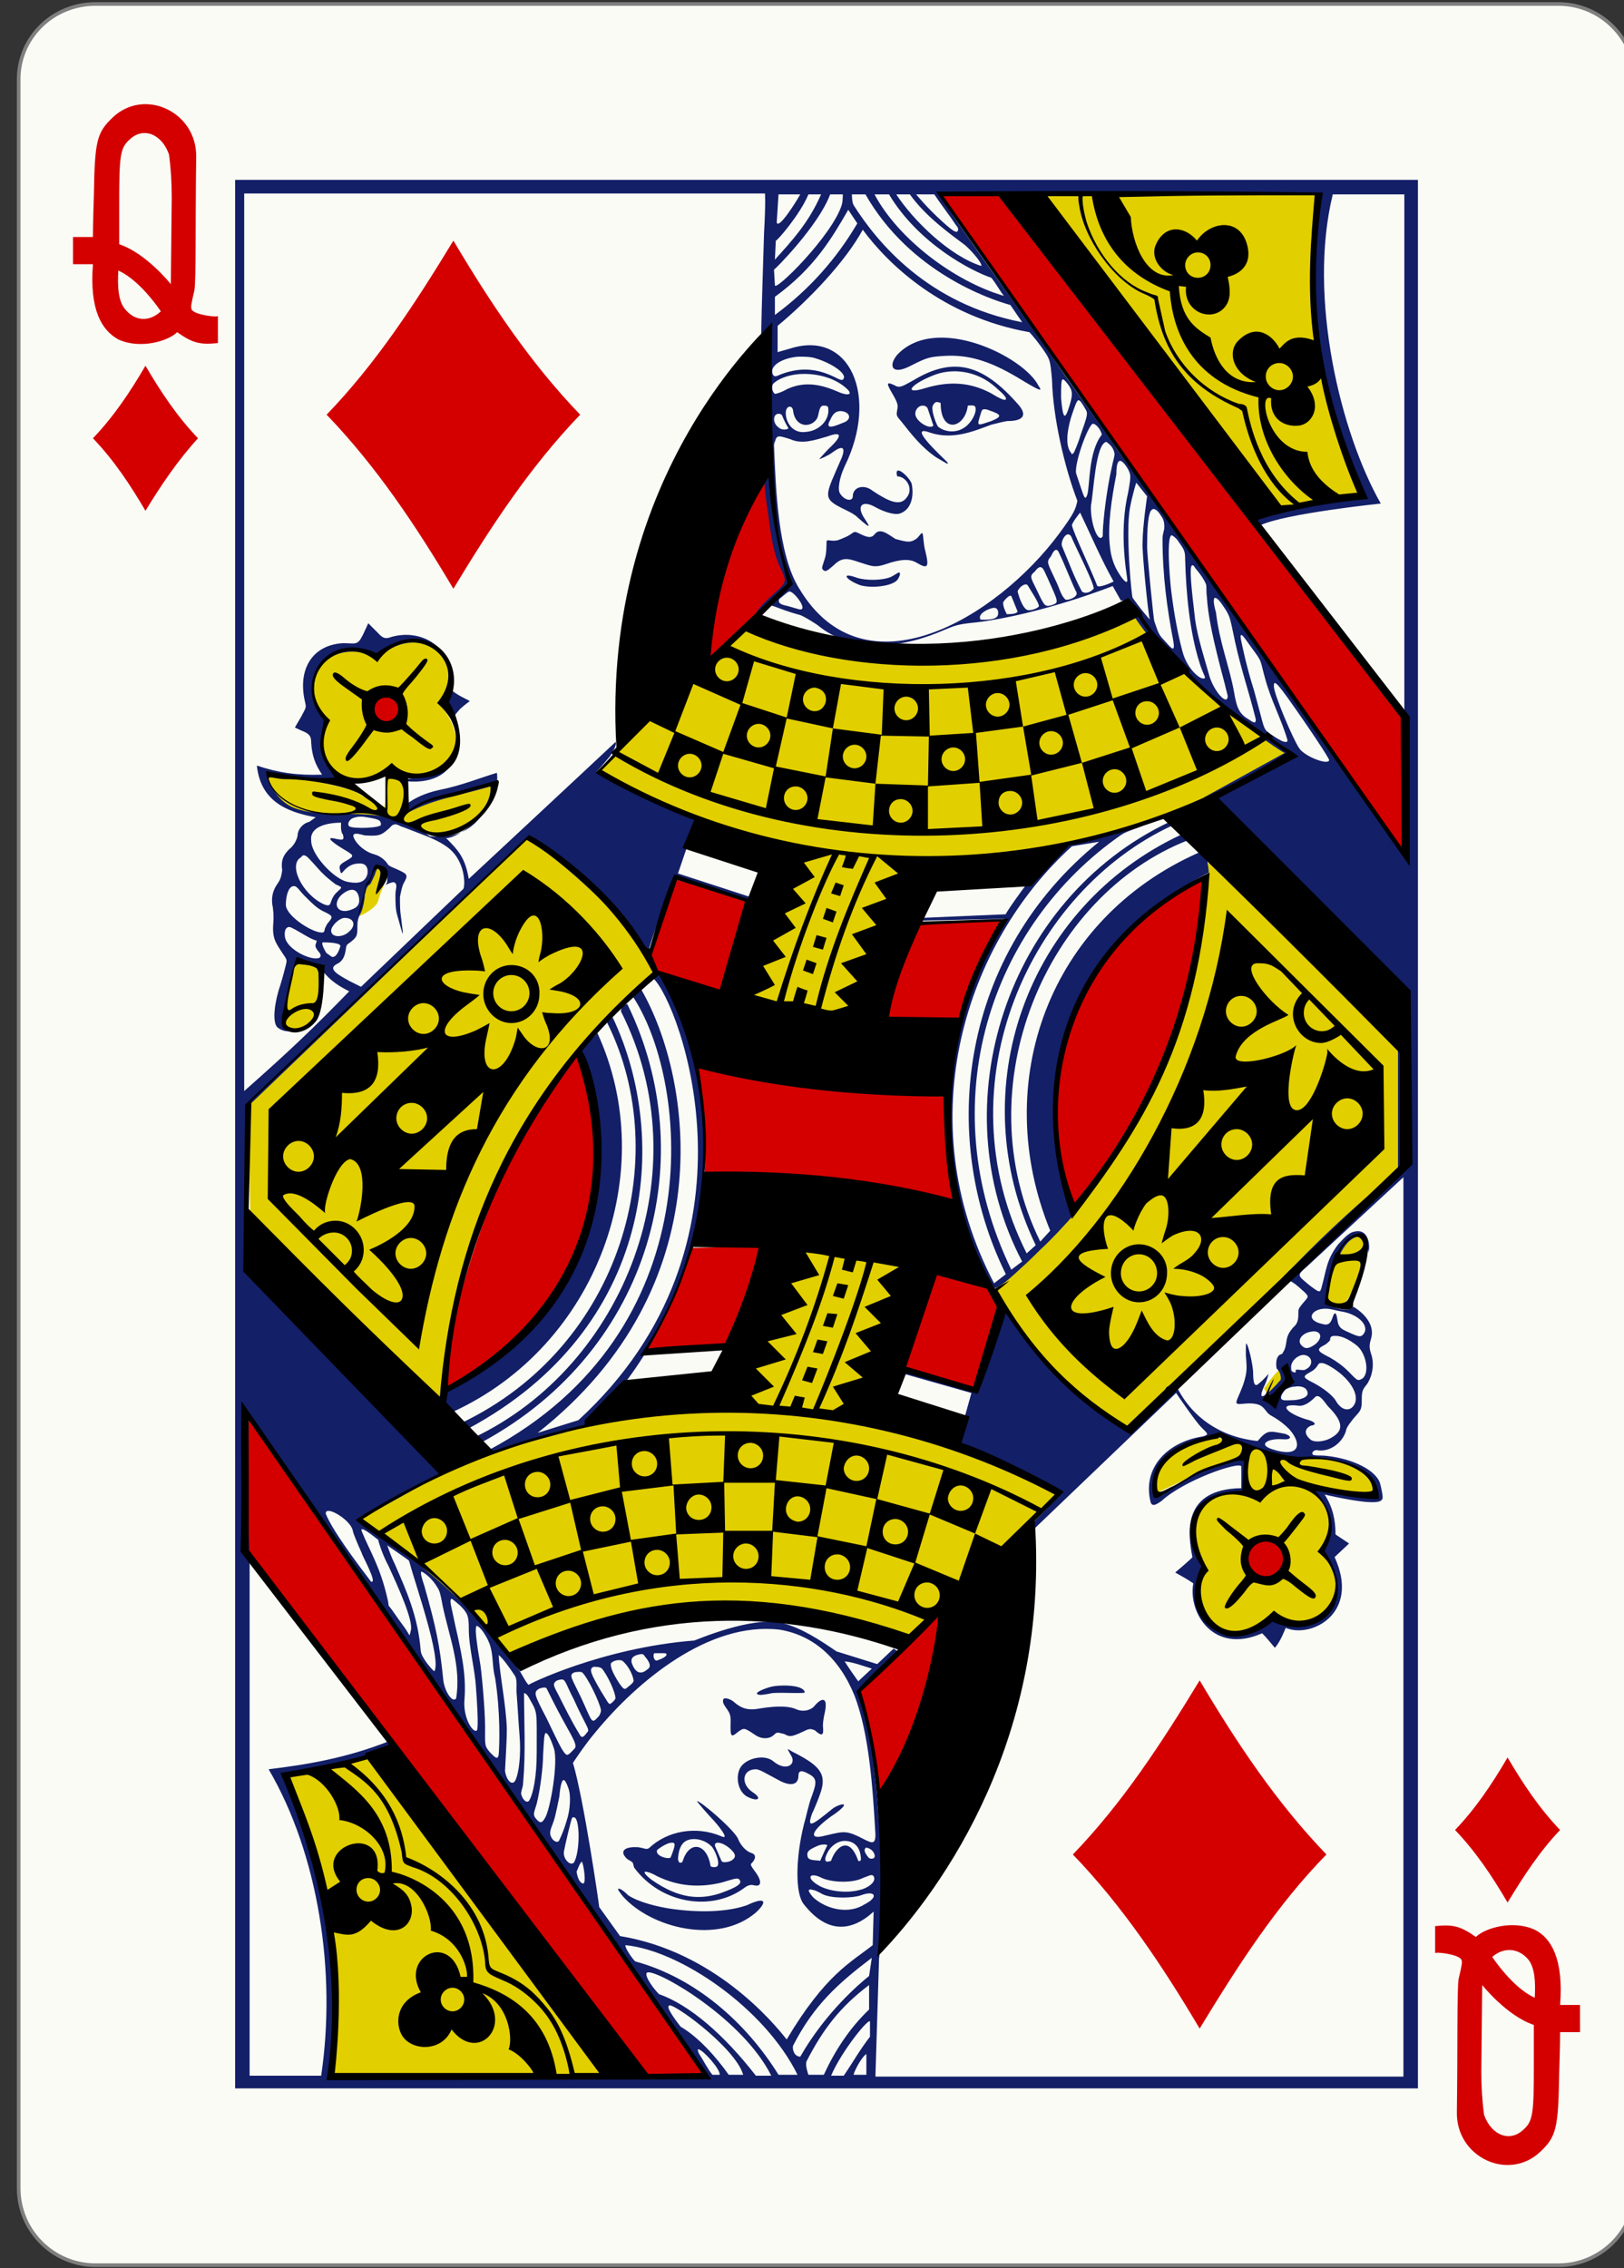 <?xml version="1.0" encoding="utf-8"?>
<!DOCTYPE svg PUBLIC "-//W3C//DTD SVG 1.1//EN" "http://www.w3.org/Graphics/SVG/1.1/DTD/svg11.dtd">
<svg version="1.1"
	 id="svg8118" xmlns:rdf="http://www.w3.org/1999/02/22-rdf-syntax-ns#" xmlns:dc="http://purl.org/dc/elements/1.1/" xmlns:cc="http://creativecommons.org/ns#" xmlns:svg="http://www.w3.org/2000/svg"
	 xmlns="http://www.w3.org/2000/svg" xmlns:xlink="http://www.w3.org/1999/xlink" x="0px" y="0px" width="178.6px" height="249.4px"
	 viewBox="0 0 178.6 249.4" enable-background="new 0 0 178.6 249.4" xml:space="preserve">
<rect x="0" y="0" width="178.6" height="249.4" fill="#333333" stroke="none"/>
<g id="layer1" transform="translate(-1.0077784e-5,-740.551)">
	<g id="g7107" transform="matrix(0.996,0,0,0.997,-3353.968,771.397)">
		<path id="rect7166-7" fill="#FBFBF6" stroke="#7F7F7F" stroke-width="0.4" d="M3378-30.5h161.5c4.7,0,8.5,3.8,8.5,8.5v232.4
			c0,4.7-3.8,8.5-8.5,8.5H3378c-4.7,0-8.5-3.8-8.5-8.5V-22C3369.4-26.7,3373.2-30.5,3378-30.5z"/>
		<path id="path6307-8" fill="#E2CF00" d="M3481.8-9.5c0,0,20.3,29.4,27.2,34.6c0.5,0.2,9-1.4,9-1.4c-4.3-10.4-7.1-21.2-4.3-33.3
			L3481.8-9.5z M3493,37c-14,4-27.9,7.7-43.1,1.2l-16.6,16c-0.1,0.4,20,9.1,20.3,8.1c-9.9,26.6,5.5,31.5,15.3,2.2
			c12.8-1.7,28.2-3.4,40.9-12.3C3499,45.6,3493,36.9,3493,37z M3408.9,41.7c-5.3-3.3-9.4,3.4-5.6,6.8c-0.5,2-0.6,4.9,1.3,6.2
			c1.7,1.1,5,0,5.4,0c0,0,0.1,3.5-0.2,3.5c-0.5,0-2.4-1.6-3.6-2c-3.9-1.2-9.5-1.8-9.4-1.6c0.2,0.3-1,1.2,3.4,3.9
			c1.6,1,6.8-0.1,10.9,1.2c2.5,0.8,4.8,2.1,6.1,1.4c3.6-1,5-5.7,4.8-5.7c-0.1-0.1-10.9,2.8-9.9,3.3l0-4.1c4.2,0.5,8.1-2.6,3.9-7.9
			C3419.3,43.7,3414.9,36.3,3408.9,41.7L3408.9,41.7z M3426.6,60.4c-10.4,10.5-31.7,30.3-31.7,30.3l0.2,14.8l20.8,18.7
			c1.6-19.8,12.9-38.3,23.6-47.6C3440.5,73.7,3428.9,61.4,3426.6,60.4z M3500.9,64c-1.6,12.2-3,28.8-23.6,47.3
			c3.6,6.1,8.1,12.3,14.7,15.3c0.5,1,18.9-19.2,30.3-28.7l-0.1-12.9L3500.9,64z M3407.9,66.7c0,0.3-0.8,3.5-1,3.4
			c0,0.2,2.1-0.8,2.3-1.7c0.2-0.8,0.7-1.8,0.7-2C3409.5,63.1,3408.6,65.5,3407.9,66.7z M3400.2,75.2c-0.7,1.8-1.5,5.1-1.2,7.3
			c3.7,1.9,4.7-5.9,3.7-6.6C3402.1,75.7,3400.7,75.2,3400.2,75.2z M3514.2,110.5c-0.3,1.5-0.3,2,0.4,2.3c1.2,0.5,1.7-0.1,2.7-2.6
			c0.6-1.5,1.1-3.7,0.6-4.6C3515.7,104,3514.5,109.4,3514.2,110.5L3514.2,110.5z M3449.6,123.5c-15.2,2.4-30.3,3.9-42.4,13.3
			c1.4-0.2,15.9,13.6,16.7,15.5c22.3-10.9,44-2.7,44-2.7l16.3-15.8c0.6-0.3-17.7-7.9-21.2-9.2C3475.6,90.9,3455.7,96,3449.6,123.5
			L3449.6,123.5z M3509.3,119.6c-1,0.8-1.5,1.5-2.3,2.6l0.8,1.3l2-2.2L3509.3,119.6z M3495,133.8c2.1-1,9.6-4.6,9.9-3.7l-0.2,3.6
			c-1.1-0.4-8.5,0.8-4.2,8.5c-2.7,6.1,3.3,9.2,7.5,5.2c8.8,3,7.6-5.8,5.8-7.2c1.4-2.2-0.4-7-1.3-7c0,0,7.7,1.7,6.9,0.4
			c-0.3-0.6-0.8-1.7-2.5-2.8c-2-1.3-5.4-0.8-8.2-1.4c-3-0.6-4.9-1.7-7.4-1.8C3497.6,127.8,3494,131.1,3495,133.8z M3409.7,162.4
			l-10.6,2.8c0,0,3.4,7.9,4.6,15c1.4,8.7,0.3,18.1,0.3,18.1l30.6,0.2L3409.7,162.4z"/>
		<path id="path6309-7" fill="#D40000" d="M3437.2,198.4c-13.4-19.2-25.9-37.5-42.4-57.7c0,0,0-7.8,0.1-15.5l50.8,73L3437.2,198.4z
			 M3464.4,167.3c-0.4-3.7-1.2-8-2.2-11.8l9.3-8.8C3470.4,154.6,3468.9,160.6,3464.4,167.3z M3508.7,139.7c2.1,2.8-1.4,4.3-2.7,3.1
			C3503.3,140.3,3507.2,137.7,3508.7,139.7z M3416.8,122.3c-1.5,1,2.8-24.1,14.6-37.1C3438.5,105.9,3425.9,117.4,3416.8,122.3z
			 M3475,122.2l-7.8-2.1l3.7-11c0,0,7.6,1.7,6.9,4C3475.8,120.5,3475,122.2,3475,122.2L3475,122.2z M3438.7,118
			c2.1-3.5,3.7-7.4,5.2-11.3l7.9-0.2l-3.9,10.9L3438.7,118z M3486,102.5c-6.1-12.1,1.1-31.3,14.3-36.6
			C3499.8,78.3,3496,90.7,3486,102.5z M3445.2,99.1c0.3-4.3-0.2-8.8-0.8-12.8c8.4,1.9,17.5,3.2,27.6,3.7l1,11.6
			C3464,99.9,3454.8,98.8,3445.2,99.1z M3465.3,81.4c0.9-3.6,2-7.1,3.6-10.5l9.6-0.4c0-0.2-4.1,6.4-5,11.1
			C3471.9,81.4,3465.3,81.4,3465.3,81.4z M3447.1,78.6c-2.8-1-6.6-1.3-8.1-3.4l2.9-9.2l8.6,2.6L3447.1,78.6z M3471.3-9.5l6.7-0.1
			c0,0,32.4,41.6,44.5,57.7c-0.4,1.6,0.1,15.6,0.1,15.6C3505.5,39.5,3471.3-9.5,3471.3-9.5z M3409.1,48.5c-1.8-1.9,1.1-3.7,2.3-1.9
			C3412.5,48.1,3410.1,49.5,3409.1,48.5z M3445.5,41.7c0.1-9.6,6.9-21.1,6.8-20.8c-0.1,0,1,9.4,2.3,12.4
			C3454.3,33.8,3445.8,42.3,3445.5,41.7z"/>
		<path id="path6311-0" fill="#131F67" d="M3393.4-11.1v210.5H3524V-11.1H3393.4z M3513-9.5c-1.1,11.7-1.2,20.7,4.8,32.8
			c-1.1,1.1-9.3,1.5-11.9,2.8c0,0.3,0.7,0.9,0.7,0.9c2.7-1.3,13.3-2.4,13.3-2.4c-4.4-7.7-8.1-22.7-5.3-34.1h7.9v56.3
			c0,0,0.1,10.7,0.3,16.8c-4.1-5.3-9.3-12.5-12.8-17.9c-4.3-6-9-13.1-13.9-19.7c-1.4-2.1-3.5-4.8-5.2-7.2c-2.6-3.8-4.8-6.7-7.5-10.7
			c-2.9-4.2-5.7-8-9.1-12.9c-2.9-4.1-3.1-4.7-3.1-4.7H3513z M3463-9.5c4.9,8.6,13.8,11.6,16,12.2l1.3,1.9c-10.4-2-16-8.8-18.6-12.9
			c-0.2-0.3-0.2-1.2-0.2-1.2H3463z M3458.1-9.5c-1.4,3.2-3.3,5.2-5.1,7.2l0.1-2.1c0.1,0.1,2.7-2.9,3.6-5.1H3458.1z M3460.5-9.5
			c0,0,0,0.7-0.1,1.1c-1,3.4-7.5,9.8-7.4,8.9l-0.1-1.7c0,0.1,4.9-4.8,6.2-8.3H3460.5z M3455.8-9.5c-0.5,0.9-2.4,3.9-2.6,3.1l0.2-3.1
			H3455.8z M3470.6-9.5c0.8,1.2,1.6,2.2,2.4,3.4c0.2,0.2,0.3,0.5,0.2,0.6c-0.1,0.3-0.5,0.1-1.6-0.9c-1.8-1.6-3-3.1-3-3.1H3470.6z
			 M3464-9.5h1.6c3.3,5.5,9.2,8.5,11.3,9.2c0.5,0.6,1.1,1.7,1.4,2C3472.8,0.1,3466.6-4.6,3464-9.5z M3467.9-9.5
			c1.8,2.5,4.5,4.4,6.1,5.6c0.8,0.7,1.9,2,1.8,2.3c-3.5-1.1-7.5-5-9.4-7.9H3467.9z M3461.1-7.8l1,1.5c-2.3,3.9-5.3,7.3-9.1,10.1l0-2
			C3457.4-1.4,3459.3-4.7,3461.1-7.8z M3462.7-5.6c2.8,3.8,8.8,9.6,18.4,11.3c0,0,0.5,0.5,1.3,1.6c1,1.4,1,1.4,1.2,3.7
			c0.1,4.1,1.4,9.7,2.8,13.3c-0.2,0.9-0.3,1.3-2,3.6c-6.9,9.3-21.5,18.1-28.7,6.1c-2.4-3.8-2.6-11.2-2.8-15.8c0,0,0-0.3,0.1-0.4
			c0.2-0.8,0.4-0.7,1.7-0.3c1.3,0.6,2.7,0.1,4.1-0.3c1.6-0.6,1.7-0.1,0.2,1.3c-0.5,0.5-1.2,1.3-1.1,1.2c0.1,0,1-0.4,1.4-0.7
			c1.2-0.9,1.5-0.6,1.1,0.5c-1.9,4.4-2.3,4.5,0.4,5.8c0.6,0.3,1,0.5,1.3,0.8c1.9,1.7,1.2,0.8,0.7,0c-0.8-1.3-0.1-1.9,1.3-1.1
			c0.9,0.5,2.1,0.9,2.7,0.7c1.2-0.4,1.6-1.8,1.3-3.3c-0.3-0.8-2-2.3-1.6-0.8c1,0,1.9,1.4,1,2.4c-0.7,0.9-1.9,0.4-3.7-0.8
			c-1-0.8-2.2-0.4-2.2,0.6c0,0.6-0.9,0.5-1.4-0.3c-0.3-0.4-0.1-1.7,0.5-3c3.8-7.7,0.6-15.1-6-13c-0.7,0.2-1.4,0.4-1.4,0.4l0-2.9
			C3456.8,2.1,3460.8-2.1,3462.7-5.6L3462.7-5.6z M3466.5,8.2c-1,1.2-0.6,2.3,1.5,1.2c1.8-0.9,2-1,4-1.1c2.8-0.1,5.2,0.8,8.3,2.7
			c2,1.2,2.3,1.3,1.8,0.6C3480.5,8.4,3470.8,3.6,3466.5,8.2z M3457.2,8.5c1.9,0.5,3.7,1.7,3.4,2.3c-0.1,0.2-0.2,0.2-0.5,0.1
			c-1.4-0.7-3.6-1.8-6.8-0.4c-0.4,0.2-0.6-0.1-0.6-0.5c0-0.8,1.4-1.5,2.9-1.6C3456.2,8.4,3456.7,8.4,3457.2,8.5z M3468.3,11
			c-1.1,0.6-1.5,0.9-2,0.6c-1.2-0.6-0.9-0.1-0.2,1.1c0.5,0.9,0.5,1.1,0.4,1.6c-0.1,0.6-0.1,0.6,0.5,1.3c1.1,1.4,2.2,2.8,3.8,3.9
			c0.5,0.3,1.2,0.7,1.2,0.7c0.2,0,0.1-0.1-0.2-0.4c-2.1-2-3.7-3.8-1.6-3c2.5,0.8,4.8-0.2,6.7-0.9c0.8-0.2,1.6-0.4,1.8-0.4
			c1.8,0,2.2-0.7,1.1-1.9C3476,9.3,3472.8,8.3,3468.3,11z M3477.4,11.8c0.8,0.7,1.2,1.1,1.1,1.3c-0.1,0.2-0.7-0.1-1.7-0.7
			c-2.1-1.1-4.4-1.4-7.3-0.5c-2.3,0.7-1.6-0.4,0.9-1.4C3472.5,9.6,3475.3,9.9,3477.4,11.8z M3456.2,10.3c1.7,0,3.5,0.5,4.7,1.6
			c0.8,0.7,0.2,0.9-1.1,0.3c-2.1-0.9-3.8-1-5.5-0.2c-0.5,0.3-1.1,0.5-1.3,0.5c-0.3-0.2-0.4-0.8-0.2-1.1
			C3453.5,10.7,3454.9,10.3,3456.2,10.3z M3484.8,10.9c0.1,0,0.3,0.2,0.6,0.6c0.5,0.7,0.5,1.1,0.1,2.4c-0.5,1.6-0.7,1.3-0.9-0.9
			C3484.6,11.6,3484.6,10.9,3484.8,10.9L3484.8,10.9z M3486.5,13.2c0.2,0,0.4,0.3,0.8,1c0.3,0.5,0.2,0.7-0.6,3
			c-0.3,1-0.7,1.8-0.7,1.8c-0.2,0.2-0.2,0.2-0.3,0c-0.6-0.7-0.5-2.2,0-3.9C3486.1,13.9,3486.3,13.3,3486.5,13.2L3486.5,13.2z
			 M3470.9,13.4c0.1,0,0.4,0.1,0.4,0.1c0,3.5,2.7,2.8,3,0.3c0,0,0.7-0.1,0.8,0.1c0.3,0.5-0.4,2-1.5,2.5c-0.8,0.4-1.9,0.3-2.6-0.3
			c-0.2-0.3-0.7-1.6-0.6-2.2C3470.5,13.6,3470.7,13.4,3470.9,13.4L3470.9,13.4z M3469.3,13.8C3469.3,13.8,3469.3,13.8,3469.3,13.8
			c0.3,0,0.5,0.1,0.6,0.4l0.6,1.8c-0.4,0.5-2-0.5-2-1.3C3468.5,14.2,3468.9,13.8,3469.3,13.8L3469.3,13.8z M3458.3,13.8
			c0.4,0,0.6,0,0.6,0.4c0.1,1.2-1,2.4-2.5,2.5c-1.4,0.2-2.2-1-2.2-2.1c0-0.8,0.7-0.9,0.8-0.3c0.2,1.9,1.9,2,2.6,1
			C3457.9,14.9,3457.8,13.9,3458.3,13.8z M3476.1,14.2c0.1,0,0.3,0,0.5,0.1c1.5,0.5,1.5,0.7,0.3,1.2c-1.5,0.5-1.6,0.6-1.3-0.4
			C3475.8,14.5,3475.8,14.2,3476.1,14.2z M3460.3,14.4c1.1,0.1,1.2,1,0.2,1.3c-1.4,0.6-1.9,0.6-1.4-0.3
			C3459.4,14.7,3459.7,14.4,3460.3,14.4z M3453.4,14.7c0.1,0,0.3,0,0.4,0.2c0.2,0.5,0.4,0.9,0.7,1.4c-0.2,0.2-0.8,0.2-1.1-0.1
			C3452.7,15.7,3452.8,14.7,3453.4,14.7L3453.4,14.7z M3488.1,15.8c0.4,0,0.9,0.7,1,1.2c-1.5,1.9-1.3,5.5-1.6,6.6
			c-0.3,0.9-0.4,0.1-1.2-2.2C3485.9,20.5,3487.6,15.9,3488.1,15.8C3488.1,15.8,3488.1,15.8,3488.1,15.8z M3489.6,17.8
			c0.3,0.2,0.8,0.6,0.9,1.3c0,0.4-0.2,0.9-0.3,1.5c-0.3,1.3-0.7,3.6-0.9,5.8c-0.1,0.9-0.1,1.8-0.1,1.8c-0.5,0.9-1.4-1.5-1.3-3.4
			C3488.2,23.3,3488.4,18,3489.6,17.8L3489.6,17.8z M3491.8,20.5c0.2,0.3,0.3,0.5,0.4,0.8c0.1,0.4,0,1-0.2,2.1
			c-0.7,3-0.6,6.2-0.1,9.5c0.1,0.7-0.4,0.3-1.1-0.9c-0.4-0.7-0.7-1.6-0.8-2.6c-0.3-2.3,0.2-5.5,0.7-8
			C3490.7,20.2,3490.9,19.2,3491.8,20.5L3491.8,20.5z M3492.9,22.3l1.2,1.5c0,0-0.5,3.3-0.5,5.1c-0.1,0.7,0.6,7.9,0.8,8.5
			c-0.7-0.8-1.1-1.3-1.9-2.4c-0.1,0-0.8-7.2-0.3-9.9C3492.5,23.5,3492.9,22.3,3492.9,22.3L3492.9,22.3z M3494.8,25.2
			c0.2,0,0.5,0.2,0.8,0.7c0.3,0.4,0.4,0.7,0.4,1.3c0,0.4-0.2,0.7-0.2,1.3c0,4,0.5,7.7,1.2,11.3c0.2,1.3-0.2,0.8-1-0.1
			c-0.7-0.7-0.7-1-1.1-2.1c-0.1-0.2-0.8-7.5-0.8-8.1c0-2.3,0.1-3.5,0.4-4.1C3494.6,25.3,3494.7,25.2,3494.8,25.2z M3490.4,33.2
			c0,0-1.4,0.7-1.8,0.5c-0.6-1.6-2.7-6-2.8-6.7c0-0.3,0.9-1.4,0.9-1.4C3487.9,28.1,3489,30.7,3490.4,33.2z M3464,28
			c-0.4,0.5-0.9,0.3-1.9-0.2c-0.5-0.2-0.4,0.1-1.3,0.5c-0.7,0.3-0.9,0.4-1.3,0.4c-0.6,0-0.8-0.2-0.8,0.2c0,0.2,0,1.3-0.2,1.8
			c-0.2,0.7-0.4,1-0.2,1.2c0.3,0.3,0.5,0.1,1.2-0.5c1-1,1.7-0.7,2.9-0.3c1.3,0.4,1.6,0.6,2.8,0.2c1.7-0.6,2.7-0.6,3.4-0.2
			c1.2,0.7,1.5,0.7,1-1.3c-0.2-0.7-0.2-1.7-0.3-1.9c-0.1-0.2-0.4,0.4-0.7,0.6c-0.6,0.4-0.9,0.4-2.3,0C3465.5,28,3464.6,27.2,3464,28
			L3464,28z M3485.7,28.2c0.5,1.2,2.6,5.3,2.5,5.8c-0.4,0.4-0.9,0.6-1.3,0.3c-1-1.9-1.3-2.9-2.2-5
			C3484.5,28.8,3485.2,27.5,3485.7,28.2L3485.7,28.2z M3496.8,28.1c0.1,0,0.5,0.3,0.7,0.6c0.7,1,0.8,1.1,0.8,2.1
			c0.1,3.7,0.5,8,1.6,11.4c0.2,0.7,0.6,1.5,0.6,1.6c-0.3,0.5-2-0.9-2.5-2.9c-0.7-2.6-1.1-5.4-1.3-7.2
			C3496.4,30.5,3496.4,28.2,3496.8,28.1L3496.8,28.1z M3484.4,30.1c0.6,1.2,1.3,3.1,1.9,4.3c0.2,0.5-0.9,0.9-1.2,0.8
			c-0.5-0.4-0.7-1.3-1-1.9c-1-2.2-1.2-2.2-0.6-2.9C3483.7,29.9,3484.1,29.3,3484.4,30.1z M3499.1,31.4c0.1,0,0.2,0.1,0.3,0.3
			c0.6,0.7,1,1.3,1.2,1.8c0.1,0.4,0,0.7,0.1,1.4c0.1,1.9,0.6,4.5,2,9.7c0.1,0.5,0.3,1.1,0.3,1.3c-0.1,1-1.5-0.6-2-2.2
			c-0.5-1.8-1.3-4.2-1.6-6.3C3499,34,3498.7,31.4,3499.1,31.4L3499.1,31.4z M3483.1,32.8c1.2,2.7,1.3,2.7,0.5,3
			c-0.8,0.2-0.8,0.2-1.7-1.7c-0.7-1.4-0.8-1.5-0.2-2C3482.5,31,3482.7,32,3483.1,32.8z M3466.7,32.2c-0.1,0-0.5,0.3-0.9,0.5
			c-1,0.4-2.7,0.4-3.7,0.1c-1.9-0.7-1.3,0.2,0.3,0.8c1.3,0.4,3.8,0.1,4.2-0.7C3466.8,32.6,3466.9,32.2,3466.7,32.2z M3480.9,33.6
			c1,1.6,1.4,2.3,1.2,2.4c-0.2,0.2-1,0.5-1.3,0.3c-0.4-0.2-0.8-1.2-1-2C3479.9,33.9,3480.6,33.3,3480.9,33.6L3480.9,33.6z
			 M3454.6,34.3c0.5,0,1.7,1.6,1.4,1.9c-0.1,0.2-0.5,0-1.6-0.3c-0.4-0.1-1.2-0.2-0.9-0.8C3453.7,35,3454.4,34.3,3454.6,34.3z
			 M3479.8,36.5c-0.1,0.3-0.9,0.3-1.2,0.3c-0.3-0.6-0.4-0.9-0.4-1.3c0.1-0.2,0.7-0.9,0.9-0.7C3479.2,35,3479.7,36.3,3479.8,36.5
			L3479.8,36.5z M3501.6,35c0.2,0,0.5,0.3,0.9,0.9c0.8,1.2,0.7,1.1,1.3,3.9c0.7,3.2,1.5,5.4,2.3,8.6c0,0.5-0.2,0.4-0.8,0
			c-1-0.6-1.3-1.2-1.6-3c-0.5-2.8-1.6-5.4-2-8.8C3501.4,35.6,3501.4,35,3501.6,35L3501.6,35z M3477.2,36.1c0.6,0,0.5,0.9,0.3,1
			c-0.4,0.4-1.6,0.3-1.8,0.3C3475.3,36.7,3476.8,36.1,3477.2,36.1z M3504.5,39.1c0.2,0,0.6,0.7,1.5,1.9c0.8,1.1,0.6,1,1.1,2.8
			c0.7,2.6,1.8,4.5,2.5,6.9c0,0.3-0.3,0.2-0.6,0.1c-0.6-0.3-1.2-0.7-1.7-1.1c-0.4-0.4-0.4-0.9-1.4-4.5c-0.4-1.3-0.5-1.6-1-3.6
			C3504.5,39.8,3504.3,39.1,3504.5,39.1z M3416.5,46.9c2.8,5.1,1.7,7.3-4.2,8.1c-0.4-0.1,0,2.6,0,3.8c3-1.7,6.6-2.1,9.9-3.2
			c-0.9,2.9-2.5,6.2-7.3,5.7c-5-3.9-10.9-1.6-14.9-3.1c-2.2-0.8-3-3.2-3-3.7c2.6,0.3,5.6,0.8,8.1,0.6c-2.8-2.1-2-5.1-1.6-6.4
			c-3.2-4.1-0.5-8.7,4.2-7.6c0.5,0.1,1.4,0.6,1.4,0.6C3413.6,37.5,3418.9,41.4,3416.5,46.9L3416.5,46.9z M3508.2,44.4
			c0.2,0,0.6,0.5,1.4,1.6c2.5,3.5,4.6,6.7,4.6,6.9c-0.1,0.6-2.7-0.4-3.3-1.3c-0.7-1-2.8-6-2.8-6.8
			C3508.1,44.5,3508.1,44.4,3508.2,44.4z M3407.9,59.2c1.3,0.2,1.6,0.3,1.6,0.8c0.1,0.4-3.1,0.5-3.5,0.2c-0.3-0.3,0.1-0.8,0.4-0.9
			C3406.9,59.1,3407.4,59.1,3407.9,59.2L3407.9,59.2z M3496.6,59.7c-18,8.5-25.4,31.2-16.3,48.5l-1.2,0.9c-8.9-18.4-2.3-38,12.2-48
			c0.6-0.4,1.9-0.7,2.5-1.1c0,0-5.9,1.4-7.9,2.1c-0.4,0-1.6,0.4-2.9,1.8c-1.1,1-4.6,5.9-4.5,6l-9.3,0.4l0,0.3l9.1-0.2
			c-9.4,15.5-7.1,30.2-1.3,40.6l0.1,0.1c0.3,0.2,1.2-0.4,3.1-2.2c0.8-0.7,1.7-1.6,2.1-2c1.1-1,2.8-2.8,3.9-4.1
			c-6.3-12.9-0.1-29.9,14.7-37.5c0-0.4-0.2-1.7-0.2-1.7s-0.6-0.5-0.9-0.5c-16.5,7.3-23.1,25.3-16.4,41.7l-1.1,1.2
			c-8.4-17,0.6-38.2,16.4-44.3c0-0.4-0.3-0.9-0.8-0.6c-17,7.9-24.4,28.1-16.1,45.3l-1,0.9c-9.5-18.8,0.5-40,16.1-47.2
			C3497.5,60.2,3496.6,59.7,3496.6,59.7L3496.6,59.7z M3405.1,59.8c0,0-0.1,1,0.2,1.3c0.2,0.7-0.1,0.6-0.7,0.5
			c-1.5-0.4-0.3,0.5,0.9,1.2c1.2,0.7,1,0.7,0,1.3c-0.7,0.4-0.6,0.6-0.5,1c0.1,0.5,0.2,0.2,0.5-0.1c0.6-0.6,1.1-0.7,1.7-0.7
			c0.8,0,0.9,0.7,0.8,1.2c-0.3,1.1-1.4,1-2.3,0.8c-1.5-0.4-3.9-3-3.9-4.5C3401.6,60.3,3403.4,59.8,3405.1,59.8z M3411.7,60.2
			c0.6,0.2,1.3,0.5,2.1,0.8c1.1,0.4,2.2,0.9,2.9,1.4c2.2,1.5,2.1,4.4,1.9,4.7l-11.3,10.8c0,0-0.6-0.3-1.2-0.6c-1.9-1-2.4-1.5-1.3-2
			c0.5-0.3,0.7-0.8,0.8-1.4c0.1-0.7,0.1-0.6,0.5-0.9c0.8-0.6,0.8-0.8,0.8-1.8c0-0.6,0.1-0.9,0.3-1.3c0.2-0.3,0.4-1,0.5-1.8
			c0-0.1,0-0.4,0.1-0.6c0.1-0.6,0.3-0.8,0.5-0.9c0.1-0.1,0.3-0.6,0.5-1c0.3-0.9,0.3-0.8,0.8-0.7c0.7,0.1,0.6,0.6,0.6,1.3
			c0,0.3-0.3,0.6-0.2,0.5c0.1-0.1,0.6-0.3,0.7-0.3c0.2-0.1,0.5,0,0.5,0.4c0,0.2-0.1,0.6-0.1,0.9c0,0.8,0,1.7,0.2,2.3
			c0.8,2.9,0.7,2.5,0.4,0.1c-0.1-0.6-0.1-1.4-0.1-2.1c0.1-0.5,0.2-1.1,0.4-1.5c0.5-0.9,0.5-1-0.6-1.5c-0.4-0.2-1.1-0.4-1.2-0.7
			c-0.2-0.3-0.7-0.8-1.4-1c-1.6-0.4-2.6-2-2.3-2.2c0.2-0.2,0.8,0,1.2,0.1c1.5,0.1,1.8,0,2.5-0.6c0.4-0.3,0.5-0.6,0.8-0.6
			C3411.1,59.9,3411.5,60.1,3411.7,60.2L3411.7,60.2z M3488.8,61.9c-15.2,12.3-17.9,32.3-10.3,47.7l-1.3,1
			c-9.5-18.1-3.1-37.6,8.6-48.2L3488.8,61.9z M3401,63.4c0.3,0,0.6,0.4,1.6,1.5c0.7,0.8,1.5,1.4,1.9,1.7c0.9,0.4,0.7,0.3,0,1
			c-0.8,0.9-0.3,1.6-1.3,1.2c-2.4-1.1-4-4.4-2.5-5.2C3400.8,63.4,3400.9,63.4,3401,63.4z M3399.8,66.8c0.1,0,0.1,0,0.2,0
			c0.3,0.1,0.6,0.6,1,1c1.1,1.1,1.5,1.5,2.4,1.9c0.8,0.4,0.8,0.5,0.3,1.1c-0.2,0.2-0.3,0.5-0.4,0.7c0,0.2-0.1,0.4-0.2,0.4
			c-0.9,0.2-4-1.7-4.1-3C3399,67.8,3399.3,66.9,3399.8,66.8z M3406.3,67.2c0.5,0,0.8,0.5,0.8,1.2c0,0.5-0.3,0.8-0.9,1
			c-1.3,0.5-2.1-0.4-1.2-1.5C3405.4,67.5,3405.9,67.2,3406.3,67.2z M3405.5,70.3c1,0,1.3,0.8,0.5,1.5c-0.7,0.7-2,0.7-2-0.1
			C3404,71.2,3404.9,70.3,3405.5,70.3L3405.5,70.3z M3399.4,71.3c0.7,0.2,2.3,1.4,3,1.5c0,0.4-0.4,0.5,0.2,1.2
			c0.3,0.3,0.3,0.6,0.1,0.7c-0.8,0.4-3.6-0.9-3.8-2.3C3398.8,71.7,3399,71.3,3399.4,71.3z M3403.1,73c1,0,2.1,0.1,1.9,0.5
			c-0.1,0.3-0.4,1.2-0.9,1.1c-0.2-0.1-0.4-0.3-0.6-0.4C3403.1,73.6,3402.9,73,3403.1,73z M3439.6,77c2.8,2.6,13,29.2-8.3,48.7
			l-4.5,1.4c20.5-16.1,17.1-39,11.5-48.8c0-0.3-0.1-0.3-0.6,0.2c-0.4,0.4-0.5,0.5-0.3,0.6c6.2,9.6,8.6,36.8-16,49.9
			c-0.4,0.4,0.4,0.4,0.4,0.4c0-0.4,11.1-3,10.3-3.1c10.3-9.1,19.2-30.8,8.1-49.8C3440,76.2,3439.6,77,3439.6,77L3439.6,77z
			 M3436.1,80l-0.1,0.6c8.9,17.6,0.4,39.1-16.2,47c0.3,0.2,0.6,0.3,0.9,0.5c18.8-10.2,24.2-31.6,16-48.3L3436.1,80z M3434.6,81.3
			l-0.1,0.6c7.4,14.9,1.5,35.7-16.1,44.1c-0.2,0.9,0,0.6,0.8,0.6c20.4-11,22.3-31.8,15.9-45.3L3434.6,81.3z M3433.3,83.1
			c-0.6,0.8-1.6,1.2-2,2.1c5.9,15.7-1.7,30.8-14.7,37.2c0,0.8-0.6,2.7,0.8,2.4c16-7.3,23-26.6,16-41.8
			C3433.4,83,3433.3,83.1,3433.3,83.1z M3513.8,113.4c0.6,0,1.1,0.2,1.7,0.3c2,0.3,3.3,1.7,2.4,2.6c-0.3,0.3-0.7,0.1-2-0.5
			c-0.6-0.3-0.7-0.6-0.8-1.2c-0.1-0.8-0.3-0.9-0.5-0.3c-0.2,0.6-0.4,1-1.1,0.8C3511.5,114.7,3512.2,113.4,3513.8,113.4z
			 M3492.5,126.8c-4.8-2.7-10.7-7.6-14-13.2c-1.7,3.2-3.6,8.9-3.6,8.9l-7.5-2.1l-0.1,0.2l7.4,2.1l-0.7,2.5c-0.1,0.3-1.2,3.1-1.2,3.1
			l11.6,5.4c-0.7,1.1-1.5,1.9-2.5,2.9c-0.6,0.6-0.6,1.4-0.6,1.4l16-15.3c0,0,2.1,3.1,2.8,3.8c0.7,0.7,0.9,0.8,0.1,1
			c-3.8,0.6-6.7,3.4-5.7,7.3c0.2,0.4,0.5,0.3,1.2-0.2c2.5-2.3,8.6-4.4,8.8-3.8l0,2.4c-6.6,0.1-5.9,5-5.4,7.6c0,0.1-1.9,1.7-1.9,1.7
			c0.7,0.4,1.3,0.7,2,1.2c-0.6,3.2,2.2,7.9,7.6,5.5c0.5,0.5,0.9,1,1.4,1.6c0.6-0.6,1.2-2.2,1.2-2.2c2.7,1.2,8.3-1.5,5.4-7.8l1.6-1.5
			l-1.5-1c0-1.6-0.3-3-1.2-4.4c0,0,2.5,0.6,4.4,0.8l0,0c1.2,0.1,2.1,0.1,2-0.6c0-0.2-0.2-1.2-0.3-1.5c-0.6-1.6-3.5-2.8-6.3-3
			c-0.5,0-1,0-1.1-0.1c-0.2-0.2,0.1-0.5,0.4-0.5c1.5,0.3,3-0.9,3.3-2.3c0.1-0.3,0.4-0.7,0.8-1.2c0.8-0.9,0.9-0.9,0.9-2.1
			c0-0.9,0.1-1.1,0.6-1.7c0.5-0.8,0.8-1.9,0.5-3.1c-0.1-0.4-0.4-0.9-0.1-1.8c0.5-1.5-0.6-2.8-1.9-3.6c-0.1,0-0.1,0.1-0.2,0.2
			c-1.2,0.4-2.7-0.5-2.7-0.5c-0.3-0.2,1.1-8.1,3.9-7.4c0.5,0.3,0.7,1.7,0.6,1.7c0.1,0,0.2-0.8,0-1.4c-0.2-0.6-0.6-1.1-1.5-0.9
			c-0.7,0.1-1.4,1-1.8,1.4c-1.3,1.7-1.3,2.8-1.8,4.6c-0.2,0.8-0.2,0.8-1.4-0.1c-0.8-0.7-1.2-0.9-1-1.3c0.1-0.2,0.7-0.7,0.7-0.7
			l10.7-9.9v99.2h-58.3l0.4-13c1.1-8.9-0.8-27.7-2.3-29.5c1.1-1.3,4.6-4.3,4.4-4.4l-0.5-0.3l-1.8,1.7l-4.5-1.4
			c-1.9-1.3-3.9-2.6-5.9-3.1c-3.3-0.9-9.7,1.9-9.8,1.9c-10.2,0.8-18.5,4.9-18.3,4.9c-0.4-0.4-1-1.7-1.1-1.7
			c-5.3-7.4-10.5-11.5-17.6-16.5l9-5l-21.3-22.3l-0.2-18.1l30.9-29.6c0.2-0.5,9.8,6.8,13.4,12.8c0.7-2.9,2-5.6,3-8.5
			c0.1-0.3,6.1,2.2,7.9,2.3c0.3,0,0.5-0.3,0.5-0.3l-8-2.6l1.6-4.7c0,0,0.6-1.3-0.1-1.5c-3.6-1.2-7-3.2-10.5-5c0,0,1.6-1.8,1.6-1.9
			c0-0.1,0.7-1,0.5-1.4c-1.8,1.7-16.2,15.1-16.2,15.1c-0.4-2.3-1.1-3.1-2.5-4.5c0.8,0,2-0.8,2.6-1.3c2.1-1.5,3.3-4.3,3-5.9
			c-2,0.6-3.9,1.4-6.4,1.9c-1.4,0.3-2.8,0.9-3.6,1.6l-0.1-2.6c0,0,3.4,0.6,5-1.7c1.4-2,0.8-4.2,0.5-5.4c0-0.3,0-0.2,0.5-0.8
			c0.4-0.4,1.1-0.9,1.1-0.9c0-0.1-1.8-0.8-2.1-1.4c0.5-4.7-3.3-6.6-6.5-5.7c-0.6,0.2-0.9,0.3-1.6-0.5c-0.1-0.1-1-1-1-1
			s-0.4,0.9-0.6,1.3c-0.6,1.2-0.8,0.9-2.2,0.9c-3.4,0.2-5,2.9-4.2,6.4c0.2,0.8,0.1,0.7-0.4,1.7c-0.3,0.5-0.7,1.2-0.7,1.2
			s0.6,0.3,1.1,0.5c0.6,0.3,0.7,0.6,0.7,1.2c0.1,1.4,0.4,2.3,1.2,3.5c-2.7,0.1-4.8-0.2-7.2-1c0.4,3.8,3.1,5.1,6.5,5.7
			c0,0-0.4,0.3-0.7,0.5c-0.8,0.2-1.3,0.9-1.3,1.5c-0.1,0.6-0.5,1.2-0.9,1.5c-0.5,0.5-1,1.1-0.8,2.3c-0.1,0.9-0.3,1.2-0.5,1.5
			c-0.5,0.7-0.7,1.4-0.6,2.3c0.1,0.4,0.2,1.3,0.1,2.3c-0.1,1.6,0.4,2.1,1.1,3.2c0.5,0.7,0.4,0.7,0.3,1.2c-0.3,1.2-0.5,1.9-0.8,2.8
			c-0.6,2.1-0.6,3.7-0.1,4.1c0.8,0.6,1.6,0.4,2,0.3c3-0.9,2.5-3.9,2.6-5.8c0.1-0.5,0.3-0.8,0.4-0.7c0.8,1,1.7,1.6,2.9,2.2
			c-4,4.1-6.5,6.5-11.6,11v-99h57.5c0,0,0.1,0.8-0.1,4.4c-0.2,7.3-0.6,14.9-0.1,22.3c0.1,2.6,0,5.1,0.4,7.6c0.4,2.5,0.5,5.1,1.7,7.4
			c0.5,1.2,0.5,1.2-1.3,2.8c-0.9,0.8-1.6,1.7-1.6,1.8c0,0,0,0.2,0.1,0.1c0.1-0.1,0.7-0.7,0.8-0.8c0.5-0.6,1.3,0.2,4,0.9
			c0.5,0.2,1.3,0.7,1.9,1.1c4.1,3.4,9.8,2.4,14.1,0.5c1.2-0.5,1.5-0.6,3.5-0.8c7.2-0.9,15-4,15-4l0.9,1.6c0,0,0.4-0.1,0.6,0.3
			c4.2,7.9,17.8,16.9,17.5,16.5l-8.9,4.9c6.5,8,21.4,21.6,21.4,21.6v19.6c-4,3.2-7.9,6.8-11.4,10.4c-1,1-1.7,1.6-1.3,1.6
			c0.9-0.1,1.7,0.8,2.4,1.4c0.5,0.5,0.4,0.5-0.2,1.2c-0.4,0.5-0.5,0.6-0.5,1c0,0.7,0,1.2-0.6,1.7c-0.4,0.5-0.6,0.8-0.7,1.4
			c-0.1,0.6-0.1,0.9-0.5,1.5c-0.7,0.1-0.7,1.1-0.6,1.6c0.7,0.7,0.4,1.5,0.4,1.3c-1.3,1.5-2.7,2.7-1.8,0.7c0.4-0.8,0.5-1.4,0.5-1.4
			s-0.6,0.7-1,1c-0.5,0.5-0.7,0.2-0.7-1.3c-0.1-1.1-0.5-2.7-0.7-3c-0.1-0.2-0.1,0.1-0.1,1.2c0.1,1.4,0.2,1.8-0.3,3.3
			c-0.7,1.9-1.2,2.2-0.1,2.1c1-0.1,1.9-0.1,2.4,0.5c0.2,0.2,0.4,0.6,0.8,0.8c0.9,0.5,1.5,1,2,1.5c1.5,1.7,1.1,3.2-1.9,2.2
			c-1.6-0.5-0.5-1.2,1.1-1.1c1,0.1,1.2-0.3,0.3-0.6c-1.7-0.3-1.9-0.5-3,0.8c-4.6-0.5-7.2-3-8.5-5.2c-0.5-0.9-0.7-1-0.3-1.5
			c0.1-0.2,0.1-0.1-0.2,0.1c-0.2,0.3-0.9,0.5-1.1,0.7C3495.4,123.8,3493.9,125.5,3492.5,126.8L3492.5,126.8z M3512.6,115.9
			c0.8,0.1,0.8,0.8,0.1,1.4c-0.7,0.5-1.1,0.6-1.5,0.2C3510.5,116.9,3511.3,115.9,3512.6,115.9z M3514.9,116.4c0.6,0,1.4,0.3,2.4,1.1
			c1.1,1,1.4,3.3,0.4,3.7c-0.4,0.2-0.5,0-1.4-0.9c-0.6-0.6-1.3-1.1-2-1.5c-1.4-0.7-1.6-0.9-0.6-1.4c0.2-0.1,0.4-0.3,0.6-0.5
			C3514.3,116.5,3514.4,116.4,3514.9,116.4z M3513.4,119.4c0.2,0,0.4,0.1,0.8,0.3c2.3,1.3,3.5,3.3,2.7,4.4c-0.5,0.7-1.4,0.5-2-0.6
			c-0.4-0.6-1.3-1.3-2.4-1.9c-1.2-0.6-1.3-0.7-0.4-1.2c0.4-0.2,0.6-0.4,0.8-0.7C3513.1,119.4,3513.1,119.4,3513.4,119.4
			L3513.4,119.4z M3514.1,124.2c1.8,1.8,1.6,2.7,0.4,3.4c-0.8,0.5-2,0.6-2.4,0.2c-0.7-0.6-0.6-1.2,0.1-1.5c0.7-0.1,0.4-0.4-0.2-0.6
			c-2.3-0.6-3.7-1.9-1.2-1.6c0.7,0.1,1.4-0.5,1.8-0.9C3513.1,122.6,3513.8,123.9,3514.1,124.2L3514.1,124.2z M3394.5,124.9
			l51.1,73.1h-41.3c1.5-11.6-1.5-24.5-5.3-32.9c4.2-0.7,8.2-1.8,12.2-2.9l-0.8-1.1c-4.8,1.9-9.2,2.6-13.3,3.1
			c5.5,9.4,7.5,22.4,5.8,33.8h-7.9v-56.7L3394.5,124.9z M3403.7,135.7c0.7,0,2.5,1.2,2.7,2.2c0,0.2,0.5,1.4,1,2.5
			c0,0.2,1.8,3.4,1,3.1c-1.6-2.1-4.3-5.7-5-7.5C3403.4,135.8,3403.5,135.7,3403.7,135.7z M3409.2,138.9c0.1,0.5,0.6,1.9,1.1,2.8
			c1.1,2.4,2.8,6.1,2.5,7.2c-0.2,0.7,0,0.7-0.6-0.2c-0.3-0.4-1.3-1.8-1.5-2.1c-0.6-0.8-0.2-0.1-0.5-1.3c-0.8-3.5-2-5.3-2.8-7.3
			C3407,137.1,3408.8,138.6,3409.2,138.9z M3410.2,139.5c0.1,0.1,2.2,1.5,2.4,1.7c0.7,2.6,3.6,10.8,2.8,12.2
			c-0.3-0.2-1.4-1.5-1.5-2.2c-0.3-3.9-1.6-6.7-2.9-9.7C3410.6,140.7,3410.3,139.8,3410.2,139.5z M3414,142.4c0.6,0.3,1.3,1,1.7,1.7
			c0.3,0.4,0.4,0.9,0.6,2c0.7,3.4,2.1,6.7,1.5,10.3c-0.4,0.5-1.2-0.7-1.4-1.9c-0.4-4-0.8-5.9-2.1-10.5
			C3414,143.1,3413.8,142.4,3414,142.4z M3417.3,145.4c0.1,0,0.4,0.3,0.9,0.7c0.9,0.9,1,1.2,1,2.6c0,2.1,0.7,4.5,0.8,6.6
			c0.1,1.2,0.3,4.4,0.1,4.6c-0.3,0.4-1.4-1-1.4-3c0.2-2.5,0-4.3-1-8.6C3417.3,146.3,3417,145.5,3417.3,145.4
			C3417.2,145.4,3417.3,145.4,3417.3,145.4L3417.3,145.4z M3511.7,133c3.7,2.4,2.4,6.7,1.6,7.2c5,6.4-2.8,9.7-5.3,7.4
			c-3.7,3.7-10,0.6-7.6-5.5c0,0-4.6-8.9,4.5-8.3c0,0,0.2-3.6-0.1-3.7c-3.3-0.2-7.7,2.9-8.9,3.8c-0.7,0.4-0.8,0.2-0.8,0.2
			c-0.2-1.9-0.2-2.7,0.6-3.7c1.3-1.8,3.5-2.4,6.3-3c3.5,1.1,6.9,2.8,10.2,2.5c1.8,0,3.6,0.3,5.4,1.2c1.2,0.6,1.8,2.7,1.8,2.7
			C3517.5,134.7,3511.7,133,3511.7,133z M3510,119.8c0-0.6,0.7-1.3,1.4-1.3c1,0.1,1.1,1.2,0.2,1.6c-0.2,0.2-1.1-0.1-1.1,0.1
			c0.1,0.4-0.3,0.2-0.4,0.1C3510,120.3,3510,120,3510,119.8z M3509.4,122.3c0.4-0.2,0.7-0.3,1-0.3c0.5-0.1,1.3,0,1.4,0.6
			c0.2,0.6-0.9,0.9-1.8,0.9c-0.4,0-1,0.1-1.1-0.2C3508.8,123,3509.2,122.5,3509.4,122.3L3509.4,122.3z M3398.7,81.9
			c0.7-2.5,0.3-3.8,1.4-6.9l2.9,1c0,0,0.1,3-0.5,4.6C3402,82.3,3400.1,83.6,3398.7,81.9z M3420.1,148.4c0.3,0,1.2,1.2,1.5,2.3
			c0.3,1,0.2,2.3,0.5,3.4c0.6,3.7,0.5,7.4,0.4,8.5c-0.1,0.6-0.4,0.3-0.9-0.2c-0.7-0.8-0.6-0.8-0.6-2.9c0-1.8-0.4-6.4-0.6-7.3
			c-0.3-1.7-0.5-3.3-0.4-3.6C3420,148.4,3420,148.4,3420.1,148.4z M3453.5,148.8c3.7,0.6,6.6,3.1,8.3,7.3c1.6,4.2,2,10,2.3,15.3
			c0,1.3-0.5,0.9-1.9,0.2c-1.5-0.7-1.8-0.5-4,0c-1.4,0.3-1.2-0.6,1-2.2c0.8-0.5,1.6-1.2,1.4-1.3c-0.1-0.1-0.8,0.1-1.3,0.5
			c-2.2,1.8-2.8,2.2-2.2,0.5c0.2-0.4,0.7-1.6,0.9-2.2c0.8-2.2-0.1-3.1-2.8-4.5c-0.7-0.3-1.1-0.9-0.4,0.3c0.6,1-0.6,1.8-2,0.6
			c-1-0.8-3-0.3-3.6,0.7c-0.6,1-0.3,2.8,0.9,3.3c1.1,0.5,1.5,0.1,0.4-0.6c-1.3-0.9-1.1-2.5,0.4-2.5c0.4,0,1,0.4,2.7,1.3
			c1.2,0.6,2,0.4,2-0.6c0-0.6,0.4-0.6,1.1-0.2c1,0.5,0.9,1,0.4,2.4c-0.4,1-0.6,2.2-0.9,3.2c-0.9,3.6-1,7.6,0,8.8
			c2.6,3.3,5.3,3,7.7,0.8l-0.1,3.7c-2.4,1.9-5.2,3.2-9.5,10.4c-1.5-1.9-8-9.7-18.4-11.4l-2.3-3.2c0-0.2-1.7-11.9-2.9-15.9
			c0,0,1.3-2,2.5-3.4C3437.8,154.5,3445.7,147.9,3453.5,148.8L3453.5,148.8z M3440,152.2c-0.4,0.1-0.5-0.7-0.3-0.8
			c0.5,0,0.6,0,1.1,0C3441.2,151.4,3441.2,151.8,3440,152.2z M3422.5,151.6c0.5,0.4,1.2,1.4,1.8,2.3c0.3,0.5,0.1,1.3,0.2,2.2
			c0.1,1.2,0.2,3.1,0.3,4.3c0.2,2.3-0.1,4.2-0.4,4.9c-0.3,0.8-1,0.3-1.2-0.9c0-0.3,0.2-3.1,0.2-4.7
			C3423.3,157,3422.6,153.7,3422.5,151.6z M3438.2,151.5c0.2,0,0.3,0,0.4,0.2c0.6,0.7,0.8,1.2,0.3,1.5c-0.7,0.6-1.3,0.4-1.7-0.7
			C3437,151.8,3437.6,151.6,3438.2,151.5z M3436.1,152.2c0.6,0.4,1.2,1.5,1.3,2.2c0,0.2-0.2,0.4-0.6,0.7c-0.4,0.4-0.5,0.3-1-0.4
			c-0.7-1.1-1-1.8-0.9-2.2C3435.2,152.2,3435.7,152.1,3436.1,152.2z M3460.7,152.3c1,0.1,2,0.5,3,0.8l-1.5,1.4
			C3461.7,153.8,3461.2,153.1,3460.7,152.3z M3433.9,153.1c0.6,0.7,1.5,2.6,1.5,3.3c-0.1,0.2-0.4,0.5-0.6,0.6c-0.2,0-0.3-0.3-1-1.4
			c-1.1-1.9-1.4-2.5-0.8-2.7C3433.2,152.9,3433.7,152.9,3433.9,153.1z M3431.7,153.5c0.6,0.5,2,3.4,2.1,4.2c0,0.2-0.1,0.4-0.2,0.6
			c-0.9,1-0.7,0.8-2-2c-1.1-2.3-1.4-2.5-0.7-2.8C3431,153.5,3431.4,153.4,3431.7,153.5L3431.7,153.5z M3429.5,154.3
			c0.4,0,0.5,0.7,1.3,2.2c1.3,2.9,1.8,3.3,1.5,3.6c-0.4,0.5-0.6,0.8-0.9,0.2c-0.8-1.3-1.6-2.9-2.3-4.3c-0.6-1.1-0.6-1.2-0.3-1.5
			C3429.1,154.3,3429.4,154.3,3429.5,154.3L3429.5,154.3z M3452.6,155.1c-0.5,0.1-2.4,0.8-1.2,0.9c0.2,0,0.9-0.1,1.3-0.2
			c1.2-0.1,3.7,0.1,3.6-0.1C3456.1,154.8,3453.3,154.9,3452.6,155.1z M3427.8,155.3c0,0,0.3,0.6,0.6,1.2c1.8,3.6,2.9,4.9,2.5,5.4
			c-0.3,0.3-0.7,0.8-0.9,0.7c-0.4-0.2-0.9-1.3-2.2-4c-1.4-2.7-1.5-2.9-0.8-3.3C3427.3,155.2,3427.7,155.1,3427.8,155.3L3427.8,155.3
			z M3426,156.6c0.8,1.4,0.7,1.2,0.7,5.7c0,2.8-0.4,4.6-0.8,5.3c-0.2,0.4-0.7,0.1-0.9-0.6c-0.1-0.3,0.2-0.8,0.2-1.3
			c0.3-3.4,0.1-6.7,0.1-9.9C3425.6,155.8,3425.9,156.4,3426,156.6z M3447.8,157.7c0.4,0.6,0.3,1,0.3,1.8c0,1.1,0.1,1.2,0.8,0.6
			c0.7-0.5,0.7-0.5,1.9,0.3c0.7,0.5,1.6,0.5,2.1,0c0.4-0.4,0.5-0.2,1.1-0.1c0.6,0.3,0.7,0.4,2-0.2c0.8-0.4,0.9-0.4,1.4-0.2
			c0.9,0.8,1,0.5,0.9-0.5c0-0.4,0.1-1,0.2-1.4c0.4-1.8-0.3-1.8-1.2-0.7c-0.4,0.4-1.2,0.6-1.9,0.3c-1.1-0.5-2.8-0.3-4.1-0.1
			c-1.5,0.3-2.2-0.2-2.8-0.7c-0.3-0.3-1.1-0.6-1.2-0.3S3447.3,157,3447.8,157.7L3447.8,157.7z M3427.7,160.2c0.2,0,0.5,0.5,0.9,1.7
			c0.5,1.5-0.4,6.8-1,7.7c-0.3,0.5-0.5,0.7-1.1-0.1c-0.2-0.4-0.1-0.5,0.2-1.5c0.4-1.6,0.7-4.1,0.7-5.3
			C3427.5,161.1,3427.5,160.3,3427.7,160.2z M3429.7,165.4c0.1,0,0.3,0.3,0.5,0.9c0.3,0.8,0.2,2.4-0.2,3.6c-0.2,0.7-0.5,1.5-0.8,2.1
			c-0.1,0.4-0.8,0.2-1-0.6c-0.1-0.5,0.3-1.1,0.5-1.9c0.2-0.8,0.4-1.8,0.5-2.3C3429.3,166,3429.5,165.3,3429.7,165.4z M3444.4,167.7
			C3444.4,167.7,3444.4,167.7,3444.4,167.7C3444.4,167.7,3444.4,167.7,3444.4,167.7c-0.1,0,1.4,1.7,1.8,2.1c0.2,0.2,2,2.3,0.9,1.8
			c-2.8-1.2-6-0.6-8,1.3c-0.3,0.2-0.5,0-1.2-0.1c-1.6-0.1-2.1,0.5-1.2,1.3c0.1,0.1,0.4,0.2,0.6,0.4c0.1,0.2,0.1,0.5,0.2,0.6
			c3,4,8.6,4.8,12.1,2.2c0.4-0.3,0.7-0.4,1.1-0.3c0.8,0.2,0.9-0.4,0.2-1.4c-0.3-0.4-0.7-0.9-0.5-1c0.4-0.4,0.7-1-0.1-1.2
			c-0.5-0.2-1.1-0.8-1.4-1.6C3448.3,170.7,3444.9,167.8,3444.4,167.7L3444.4,167.7z M3430.8,169.5c0.7,0,0.7,3.9,0,5
			c-0.4,0.4-1.2-0.4-1.1-1.2c0.1-0.6,0.8-3.6,0.9-3.7C3430.6,169.5,3430.7,169.5,3430.8,169.5L3430.8,169.5z M3444.1,171.9
			c0.5,0,1.3,0.2,1.9,0.8c0.3,0.3,0.9,1.6,0.7,2.1c-0.1,0.3-0.7,0.2-0.8,0.1c-0.4-2.6-2.4-2.9-3.1-0.5c0,0-0.4,0.4-0.5-0.3
			C3442.4,172.5,3443,171.9,3444.1,171.9z M3460.7,172.1c0.7,0,1.3,0.3,1.6,1c0.2,0.5,0.2,0.9,0.2,1.1c-0.1,0.2-0.3,0.1-0.3,0.1
			c-1-2.9-2.5-1.5-3,0c0,0-0.5,0.2-0.6,0c-0.1-0.2,0-0.5,0.2-0.9C3459.2,172.6,3460,172.1,3460.7,172.1L3460.7,172.1z M3446.7,172.3
			c0.4,0,1,0.3,1.5,0.8c0.5,0.5,0.5,0.8,0.1,1.1c-0.2,0.2-1.1,0.4-1.2,0.1l-0.7-1.6C3446.3,172.4,3446.5,172.3,3446.7,172.3
			L3446.7,172.3z M3441.6,172.3c0.4,0,0.5,0.1-0.1,1.6c-0.1,0.3-1.8-0.1-1.5-0.8C3440.5,172.7,3441.2,172.3,3441.6,172.3z
			 M3458.4,172.5c0.2,0,0.3,0,0.4,0.1c-0.1,0.1-0.8,1.7-0.8,1.7c-0.6-0.1-1.3,0-1.4-0.5c-0.1-0.5,0.1-0.7,1-1.1
			C3457.8,172.6,3458.1,172.5,3458.4,172.5z M3463.3,172.9c0.6,0.2,0.8,0.8,0.7,1c-0.1,0.2-0.4,0.2-0.6,0.1
			c-0.2-0.2-0.5-0.6-0.5-0.9C3463,172.8,3463.1,172.8,3463.3,172.9z M3431.7,174.4c0.2,0.4,0.5,2.5,0.1,2.4
			c-0.4-0.1-0.6-0.7-0.7-1.3C3431.2,175.3,3431.5,174.4,3431.7,174.4z M3438.7,175.5c0.2,0,0.6,0.1,1.3,0.5c2.3,1.1,4.6,1.3,7.1,0.7
			c1.4-0.4,1.8-0.6,2-0.3c0.3,0.4-0.2,0.8-2.2,1.5c-2.2,0.7-4.5,0.6-7.5-1.5C3438.6,175.8,3438.5,175.5,3438.7,175.5L3438.7,175.5z
			 M3463.9,176c0.4,0.7-0.9,1.4-1.5,1.5c-1.4,0.4-3.4,0.2-4.6-0.5c-0.1-0.1-0.2-0.1-0.3-0.2c-1-0.7-0.6-1.2,0.5-0.7
			c1.1,0.6,3.5,0.7,4.7,0.1C3463.3,176,3463.7,175.7,3463.9,176z M3435.7,177.4c-0.1,0,0.1,0.3,0.5,0.8c3.1,3.5,10.5,5.4,14.7,1.8
			c1.3-1.2,1.1-1.8-1-0.8c-2.3,0.8-5.5,0.8-8.3,0.4c-1.4-0.2-3.6-0.7-4.8-1.5C3436.2,177.5,3435.8,177.3,3435.7,177.4z
			 M3457.1,177.5c0.2,0,0.5,0.1,1.2,0.5c1.1,0.5,3.4,0.4,4.2,0.1c1.6-0.6,2,0.2,0.4,1c-1.7,1.1-4.1,0.6-5.6-0.7
			c-0.4-0.4-0.7-0.9-0.5-0.9C3457,177.4,3457.1,177.5,3457.1,177.5z M3436.5,183.6c6.1,0.6,15.4,7,19,14.3h-2.1
			c-3.6-5.8-9.2-10.7-15.8-12.5C3437.4,185.3,3436.4,183.9,3436.5,183.6L3436.5,183.6z M3463.7,185l-0.3,2c-1,0.8-4.8,4-7.6,8.9
			c-0.6,0-0.9-0.7-0.8-1.2C3457.3,190.2,3460,187.8,3463.7,185L3463.7,185z M3439,186.6c1.4-0.1,10.5,5.2,13.6,11.4h-1.7
			c-3.5-4.5-7.3-7.8-10.7-9C3439.3,188.1,3438.4,186.6,3439,186.6z M3463.4,188l0,2.7c-2.2,2.1-3.8,4.6-5,7.2h-1.7
			c0,0-0.4-1.1-0.2-1.5C3458.3,192.9,3460.2,190.4,3463.4,188L3463.4,188z M3449.5,197.9h-1.6c-1.4-2-3.4-4.2-5.3-5.3
			c-0.8-1-1.6-2.2-1.3-2.3C3441.3,189.6,3448.6,194.8,3449.5,197.9z M3463.5,192.1l0,1.6c-1.1,1.4-2,3-2.9,4.3h-1.4
			C3460.4,195.2,3463.6,191.3,3463.5,192.1L3463.5,192.1z M3444.6,195.1c0.5,0.1,2.4,2.2,2.3,2.8h-0.8c-0.5-0.6-1-1.6-1.4-2.2
			C3444.5,195.4,3444.4,195,3444.6,195.1L3444.6,195.1z M3463.1,195.6C3463.1,195.6,3463.1,195.6,3463.1,195.6c0,0,0,2.3,0,2.3h-1.4
			C3461.6,197.9,3462.4,196.1,3463.1,195.6L3463.1,195.6z"/>
		<path id="path6313-8" d="M3470.8-9.8l52.3,74.4l0-16.5l-16.8-21.7c3.8-1.2,8.5-2,12.2-2.3c-4.7-10.5-7.1-20.3-5-33.8
			C3498.8-9.9,3484.1-9.9,3470.8-9.8z M3512.6-9.4c-0.4,4.8-0.9,10.1-0.1,16c-2.7-1-3.4,0.7-3.8,0.9c-0.5-1.1-2.4-3.1-4.6-0.8
			c-1.1,1.2-0.6,3.5,2,4.5c-3,0.2-4.5-2.3-5-4.9c-1.6-1-3.3-2-3.5-5.7l0.8,0.1c-0.3,2.5,2.3,3.8,3.9,2.6c1-0.8,1.1-1.9,0.7-3.7
			c0.8-0.2,2.7-0.9,2.2-3.3c-0.7-3.3-4.1-2.9-5.6-0.7c-1.3-1.6-3.6-1.9-4.6,0.6c-0.5,1.4,0.7,2.9,2,3.2c-3,0.6-4.6-3.6-4.7-6.4
			l-1.3-2.2C3499.3-9.4,3502.9-9.4,3512.6-9.4z M3471.6-9.3l6.1,0l44.4,57.5l0.1,14.3L3471.6-9.3z M3487-9.3l1,0
			c0.8,5.1,3.7,8.7,8.6,10.5c0.3,4.1,2.2,9.8,9.8,11.7c-0.2,4.7,2.8,9.1,6,11.3c0,0-0.9,0.2-1.5,0.3c-4.3-3.4-5.4-8.5-5.8-10.5
			c-0.1-0.3-0.6-0.4-0.9-0.4c-3.7-1.3-6.8-4.3-8.1-8l-0.8-3.6c0-0.5-0.1-0.2-1.2-0.7c-2.8-1-5.5-4.1-6.7-7.8
			C3486.8-8.7,3487-9.3,3487-9.3z M3483.1-9.3l3.4,0c0,0,0,0.6,0.1,1c0.5,3.6,3.7,8.2,7,9.7c0.5,0.2,1.1,0.5,1.3,0.7
			c0.9,5.9,3.6,9.5,9.3,12c0.1,0.1,0.3,0.2,0.4,0.3c0.8,3.7,2.5,7.9,5.7,10.3l-1.4,0.1L3483.1-9.3z M3499.7-3.1
			c0.8,0,1.4,0.6,1.4,1.4c0,0.8-0.6,1.4-1.4,1.4c-0.8,0-1.4-0.6-1.4-1.4C3498.3-2.4,3498.9-3.1,3499.7-3.1z M3452.7,4.6
			c0.1,0.2-19,16.4-17.2,46.9l-0.6,0.6l0.2,0.2c-0.6,0.7-1.2,1.3-1.9,2c4,2.5,10.9,5.3,10.9,5.2l-1.3,3.1l8.3,2.7l-1.1,2.9
			c0,0-5.7-1.9-8.1-2.7c-1.2,2.6-1.9,5.4-2.7,8.1c-0.1,0.2-0.3,0.1-0.6-0.3c-4.3-7.3-13.1-12.6-12.8-12.1l-31.3,29.7l-0.2,18.4
			l21.6,22.3c0,0-6.3,3.1-9.2,5.1c2.3,1.9,4.9,3.3,7.2,5.1c4.7,3.3,7.9,8.3,11,11.6c14.5-7.2,29.1-6.8,41.7-2.4
			c-1.5,1.5-3.1,2.9-4.6,4.6c3.7,9.6,2.5,28.7,2.3,29.3c7.6-7.8,19-24.5,17.4-48.1l3.2-3.2c-0.1-0.2-8-4.4-11.3-5.4l0.9-2.9
			l-7.9-2.5l0.9-2.3l7.9,2.3c1.5-3.7,3.1-8.9,3.1-8.9c3.2,4.7,6.6,9.1,13.8,13.4l31.1-29.8l-0.2-19.2l-21.2-21.2l8.8-4.6
			c-0.8-0.7-2.1-1.3-2.9-2c-0.1,0,0.2-0.2,0.1-0.2c-0.2-0.2-0.4-0.3-0.6-0.5c-0.1,0-0.2,0.2-0.3,0.2c-3-2.1-6-4.2-8.3-6.7
			c-0.1-0.1,0-0.3,0-0.4c-1.2-1.3-2.4-2.5-3.7-3.8c-0.6-0.6-1.5-2-1.5-2l-0.1-0.5L3492,35c-4.3,2.5-22.6,8.9-40.4,1.9l3.4-3.4
			c-0.9-2.2-1.5-4.6-1.7-6.6C3452.4,18.9,3452.7,4.6,3452.7,4.6L3452.7,4.6z M3508.7,9.1c0.8,0,1.5,0.7,1.5,1.5
			c0,0.8-0.7,1.5-1.5,1.5c-0.8,0-1.5-0.7-1.5-1.5C3507.2,9.7,3507.9,9.1,3508.7,9.1z M3513.3,10.8c0.7,3.7,2.4,9,4,12.6l-2,0.2
			c-1.6-1-3.3-2.5-3.5-4.7c-4.3,0-5.6-6.7-4-5.9c-0.2,2.3,1.5,3.2,3.1,3c1.4-0.2,2.6-2.1,0.9-4.3C3512.7,11.5,3513,11.2,3513.3,10.8
			z M3452.3,21.7c0.3,4.7,1.2,8.1,2.1,11.7l-8.5,8C3446.5,34,3448.6,27.5,3452.3,21.7z M3493.1,37.1l1.1,1.6
			c-12.3,7.2-33.3,7.7-46.1,1.6l1.7-1.6C3461,43.8,3479.3,44.2,3493.1,37.1z M3413.2,39.5c-1.2,0-2.7,0.5-4.2,1.6
			c-5.6-2.6-9.3,3.4-5.8,7.4c-0.5,2.9-0.9,3.4,1.2,6.3c-2.3,0.3-5.2-0.3-7.6-0.7c0.4,4.2,6.5,5.2,9,4.8c2.7-0.6,5.3,0.8,5.4,0.8
			c1.6,0.4,2.6,1.2,4.2,1.6c2.6,0.6,6.4-2.4,7-5.4c0.1-0.4,0.2-0.7,0-0.8c-1.8,0.5-3.7,1.1-5.5,1.5c-1.7,0.4-3,0.8-4.3,1.8l-0.1-3.5
			c8.8,0.4,5-8,4.5-8.4C3418.6,43.3,3416.7,39.6,3413.2,39.5L3413.2,39.5z M3493.5,39.8l1.9,4.6l-5.1,1.7l-1.3-4.5L3493.5,39.8z
			 M3412.9,39.9c3,0,5.7,3.2,2.8,6.7c5.6,4.9-1.6,10.2-5,6.6c-4.5,4.2-9.4-0.2-6.8-4.7c-4.8-4.3,1.1-10.2,5.2-6.4
			C3410.1,40.6,3411.5,39.9,3412.9,39.9z M3447.7,41.6c0.7,0,1.3,0.6,1.3,1.3s-0.6,1.3-1.3,1.3s-1.3-0.6-1.3-1.3
			S3447,41.6,3447.7,41.6z M3414.5,41.7c-0.1,0-0.2,0-0.3,0.1c-0.1,0-0.5,0.6-1.3,1.5c-1.4,1.6-1.5,1.6-1.5,1.6
			c-1.5-0.5-2.5-0.2-3.4,0.4c0,0-1.1-0.2-2.6-1.5c-0.7-0.6-1.1-0.7-1.2-0.4c-0.1,0.3,0.2,0.7,1.5,1.6c1.8,1.3,1.7,1.2,1.7,1.2
			c-0.1,1.1,0.1,2,0.5,2.8c0,0-0.3,0.8-1.6,2.5c-0.4,0.5-0.7,1-0.7,1.2c0,0.7,0.6,0.2,1.9-1.5c0.5-0.7,1.2-1.6,1.2-1.6
			c1.6,0.5,2.1,0.2,3.1-0.1c0,0,0.3,0.3,1.2,0.9c1.6,1.3,1.9,1.4,2.1,1.2c0.3-0.2,0.2-0.3-0.4-0.7c-1.8-1.3-2.4-2-2.4-2
			c0.4-1.4,0-2.6-0.4-3.3c0,0,0-0.2,1-1.3c0.7-0.8,1.7-2.1,1.7-2.3C3414.7,41.9,3414.6,41.7,3414.5,41.7z M3450.7,42l4.6,1.4l-1,4.8
			l-4.9-1.6L3450.7,42z M3483.9,43.2l1.3,4.7l-4.8,1.3l-0.8-5L3483.9,43.2z M3487.3,43.3c0.7,0,1.3,0.6,1.3,1.3
			c0,0.7-0.6,1.3-1.3,1.3c-0.7,0-1.3-0.6-1.3-1.3C3486,43.9,3486.6,43.3,3487.3,43.3z M3498.2,43.4l4,3.6l-4.5,2.3l-2.1-4.7
			L3498.2,43.4z M3460.3,44.5l4.7,0.6l-0.2,5l-5.4-0.7L3460.3,44.5z M3444,44.5l5.2,2.3l-1.9,5.2l-5.3-2.3L3444,44.5z M3457.4,44.9
			c1.9,0.3,1.4,2.6,0,2.6c-0.7,0-1.3-0.6-1.3-1.3S3456.7,44.9,3457.4,44.9z M3474.3,44.9l0.6,5l-4.8,0.3l-0.1-5.1L3474.3,44.9z
			 M3477.6,45.5c0.7,0,1.3,0.6,1.3,1.3c0,0.7-0.6,1.3-1.3,1.3c-0.7,0-1.3-0.6-1.3-1.3C3476.3,46.1,3476.9,45.5,3477.6,45.5z
			 M3410.1,46c0.7,0,1.3,0.6,1.3,1.3s-0.6,1.3-1.3,1.3s-1.3-0.6-1.3-1.3S3409.3,46,3410.1,46z M3467.5,45.9c0.7,0,1.3,0.6,1.3,1.3
			c0,0.7-0.6,1.3-1.3,1.3c-0.7,0-1.3-0.6-1.3-1.3C3466.2,46.5,3466.8,45.9,3467.5,45.9z M3490.3,46.3l1.9,5.2l-5.3,1.7l-1.5-5.3
			L3490.3,46.3z M3494.1,46.4c0.7,0,1.3,0.6,1.3,1.3c0,0.7-0.6,1.3-1.3,1.3c-0.7,0-1.3-0.6-1.3-1.3
			C3492.8,47,3493.3,46.4,3494.1,46.4z M3503.2,47.9l3.4,2.4l-1.7,0.9C3504.5,50.2,3503.7,48.9,3503.2,47.9z M3454.3,48.3l5.1,1.1
			l-0.8,5.3l-5.5-1.1L3454.3,48.3z M3439.2,48.6l2.7,1.3l-1.8,4.4l-4.3-2.3L3439.2,48.6z M3451.2,48.9c0.7,0,1.3,0.6,1.3,1.3
			c0,0.7-0.6,1.3-1.3,1.3c-0.7,0-1.3-0.6-1.3-1.3C3449.9,49.5,3450.5,48.9,3451.2,48.9z M3480.4,49.2l0.9,5.3l-5.7,0.8l-0.4-5.4
			L3480.4,49.2z M3501.8,49.3c0.7,0,1.3,0.6,1.3,1.3c0,0.7-0.6,1.3-1.3,1.3c-0.7,0-1.3-0.6-1.3-1.3
			C3500.5,49.9,3501.1,49.3,3501.8,49.3z M3497.7,49.3l1.9,4.7l-5.6,2.3l-1.6-4.7L3497.7,49.3z M3483.5,49.7c0.7,0,1.3,0.6,1.3,1.3
			c0,0.7-0.6,1.3-1.3,1.3c-0.7,0-1.3-0.6-1.3-1.3C3482.2,50.3,3482.8,49.7,3483.5,49.7z M3464.7,50.2l5.3,0.1l-0.1,5.4l-5.8-0.2
			L3464.7,50.2z M3507.4,50.6l2.1,1.5c-21.6,13.9-52,15.7-75.6,1.9c0,0,1-1,1.5-1.5C3456.7,65.3,3487.9,63.5,3507.4,50.6z
			 M3461.8,51.2c0.7,0,1.3,0.6,1.3,1.3s-0.6,1.3-1.3,1.3s-1.3-0.6-1.3-1.3S3461.1,51.2,3461.8,51.2z M3472.7,51.5
			c0.7,0,1.3,0.6,1.3,1.3c0,0.7-0.6,1.3-1.3,1.3c-0.7,0-1.3-0.6-1.3-1.3C3471.4,52.1,3472,51.5,3472.7,51.5z M3447.3,52.2l5.6,1.6
			l-0.9,4.4l-6.1-1.8L3447.3,52.2z M3443.6,52.2c0.7,0,1.3,0.6,1.3,1.3c0,0.7-0.6,1.3-1.3,1.3s-1.3-0.6-1.3-1.3
			C3442.3,52.8,3442.9,52.2,3443.6,52.2z M3486.9,53.2l1.3,5l-6.2,1.3l-0.7-4.9L3486.9,53.2z M3490.5,53.9c0.7,0,1.3,0.6,1.3,1.3
			c0,0.7-0.6,1.3-1.3,1.3c-0.7,0-1.3-0.6-1.3-1.3C3489.2,54.5,3489.8,53.9,3490.5,53.9z M3410,54.7l0,3.5c-1-0.8-2.2-1.7-3.4-2.7
			C3407.8,55.5,3408.9,55.2,3410,54.7L3410,54.7z M3397.3,54.8c0.3,0,0.9,0.2,1.7,0.2c2.5,0,7.2,0.8,8.6,1.9
			c0.5,0.4,1.2,0.7,1.5,1.3c0,0.3-0.4,0.3-1-0.1c-1.2-0.7-3.1-1.4-5.7-1.7c-0.5-0.1-0.5,0-0.5,0.2c0,0.3,0.4,0.4,1.8,0.7
			c1.8,0.3,2.1,0.5,2.5,0.6c1,0.3,0.4,0.7-0.7,0.8c-4.4,0.4-7.7-1.5-8.4-3.7C3397.1,54.8,3397.2,54.8,3397.3,54.8z M3458.6,54.8
			l5.5,0.7l-0.3,4.6l-6.1-0.7L3458.6,54.8z M3411.5,55.2c1,0.8,0.3,3.1-0.2,3.7c-0.3,0.4-1.1,0.2-1.1-0.4c0.1-0.5-0.1-2.8,0.1-3.5
			C3410.6,54.9,3411.1,55,3411.5,55.2L3411.5,55.2z M3475.6,55.4l0.3,4.8l-6,0.3l0-4.7L3475.6,55.4z M3455.3,55.8
			c0.7,0,1.3,0.6,1.3,1.3s-0.6,1.3-1.3,1.3c-0.7,0-1.3-0.6-1.3-1.3S3454.5,55.8,3455.3,55.8z M3421.6,55.8c0.2,3.5-5.2,5.9-7.2,4.8
			c-0.9-0.5-0.5-0.8,1.2-1.1c2.3-0.6,3.8-1.2,3.8-1.6c0-0.3-0.3-0.2-1.3,0.1c-1.4,0.5-2.9,0.7-4.3,1.3c-1,0.5-1.4,0.6-1.7,0.3
			c-0.5-0.6,1.8-2.1,4.2-2.5C3418.2,56.9,3420,56,3421.6,55.8L3421.6,55.8z M3479,56.3c0.7,0,1.3,0.6,1.3,1.3c0,0.7-0.6,1.3-1.3,1.3
			c-0.7,0-1.3-0.6-1.3-1.3C3477.7,56.8,3478.2,56.3,3479,56.3z M3466.9,57.2c0.7,0,1.3,0.6,1.3,1.3c0,0.7-0.6,1.3-1.3,1.3
			c-0.7,0-1.3-0.6-1.3-1.3C3465.6,57.8,3466.1,57.2,3466.9,57.2z M3495.9,59.4c8.7,8.3,18.3,17.9,26.1,25.8c0,4.1,0,12.4,0,12.4
			l-30.1,28.7c-5.4-3.3-10.1-7.5-14.3-14.9c0.5-0.4,0.9-0.7,1.3-1.1l-1.6,0.9c-5.5-8.9-7.9-26.6,1.5-40.8l-9.5,0.3l1.6-3.3l10.4-0.6
			l4.2-4.5c0,0,1.3-0.2,2.4-0.5c1.1-0.3,3.3-0.9,5-1.4C3494.4,59.9,3495.8,59.4,3495.9,59.4L3495.9,59.4z M3425.6,61.7
			c0,0,8.9,4.9,13.9,14.6c-16.1,13.9-22.1,30-23.5,46.8c-8.7-8.2-13.2-12.7-21.1-20.7l0.3-11.9L3425.6,61.7z M3459.3,63.3
			c-2.3,5-4.3,10.4-6.1,16.2l-2.5-0.7c0,0,1.6-0.7,2.3-1.1l-1.3-2.1l2.5-1l-1.4-1.8l2.5-1.4l-1.2-1.6l2.3-1.1l-1.4-1.6l2.4-1.3
			l-1.2-1.6L3459.3,63.3z M3460.1,63.3c0,0,0.3,0.1,0.7,0.1c0.1,0-0.4,1.3-0.4,1.3c0.9,0.2,0.9,0.1,1.2,0.2l0.7-1.4l1.1,0.2
			c-2.2,5-4.5,10.4-5.9,16.3l-1.3-0.3c0,0,0.4-1.2,0.4-1.4c-0.1,0-0.9-0.3-1.1-0.4c-0.1,0.2-0.5,1.6-0.5,1.6l-1,0
			C3455.6,73.2,3458.5,66.1,3460.1,63.3L3460.1,63.3z M3464.3,63.5l2.3,1.9l-2.6,1l1.3,1.8l-2.7,1l1.6,1.9l-2.7,1l1.6,2.2l-2.8,1
			l1.8,2l-2.5,1.2l1.5,1.5c0,0-1.6,0.5-1.7,0.5c-0.3,0.1-1.3-0.2-1.3-0.2C3459.6,74.5,3461.6,68.7,3464.3,63.5L3464.3,63.5z
			 M3409,64.4c-0.6,0.4-0.3,1.3-1.1,2.1c-0.1,0.1-0.1,0.4-0.2,0.7c0,0.2-0.7,2.7-0.7,2.7s0.2-0.2,0.4-1c0.2-0.7,0.4-2,0.5-2.2
			c0.6-0.2,0.7-2.1,1.3-1.8c0.3,0.2,0.3,0.5,0.1,1.2c-0.4,1.5-0.6,2.1,0.1,1.1c1.1-1.3,1.2-2.5,0-2.7
			C3409.3,64.5,3409,64.4,3409,64.4L3409,64.4z M3425.2,65l-28.1,26.4l-0.1,9.9l9.8,9.9l6.9,6.7c2.5-15.1,8.3-29.5,22.5-42
			C3434.1,72.5,3430.4,68.1,3425.2,65L3425.2,65z M3501,65.3c-16.5,7.8-20.3,23.7-15.2,38.2C3493.6,93.3,3499.8,83.8,3501,65.3z
			 M3442.2,66.1l7.5,2.4l-2.8,9.7l-6.8-2.1l-0.7-1.7L3442.2,66.1z M3500.1,66.3c-0.7,12.9-5.6,25.5-14,35.4
			C3481.8,91.2,3484.4,74.3,3500.1,66.3z M3459.7,66.4l-0.5,1.2l1,0.3l0.4-1.2L3459.7,66.4z M3458.7,69.2l-0.4,1.2l1.1,0.4l0.4-1.2
			L3458.7,69.2z M3502.9,69.4c-2.3,17.9-12,34.2-22.2,42.5c3.2,5.3,7.1,8.7,10.9,11.5l28.7-27.6l-0.1-9.2L3502.9,69.4z M3427.1,74.2
			c-0.2,0.7-0.2,1-0.2,1s0.3-0.3,1.2-0.8c5.6-2.8,3.8,1.5,1.2,3.1c-0.6,0.3-1.2,0.7-1.2,0.7s0.6,0.1,1.2,0.2
			c3.4,0.7,2.7,2.7-0.9,2.4c-0.5,0-1.1-0.1-1.1-0.1s0.2,0.8,0.5,1.4c1.2,3-1,3.3-2.5,1.3c-0.2-0.3-0.7-1-0.7-1s-0.1,0.6-0.2,1.1
			c-1.3,4.8-4.4,4.6-3.2-0.2c0.1-0.5,0.3-1.4,0.3-1.4s-0.7,0.4-1.5,0.8c-4.1,1.8-4.7-0.1-1-2.8c1.1-0.8,1.4-1.1,1.4-1.1
			c-0.7-0.1-1.3-0.2-1.8-0.3c-3-0.7-3.7-2.5,1-2.4c0.7,0,1.4,0.1,1.4,0.1s-0.2-1-0.5-1.8c-1.1-3.6,1.2-4,3.1-0.8
			c0.4,0.7,0.5,0.7,0.5,0.7c-0.1,0,0.1-1.2,0.6-2.3C3426.8,67.6,3427.8,71.6,3427.1,74.2L3427.1,74.2z M3477.8,70.7
			c-2,3.5-3.7,7-4.5,10.6l-7.7-0.1c0.5-3.2,1.9-6.6,3.5-10.1C3472.3,70.9,3475.1,70.8,3477.8,70.7z M3457.6,72.2l-0.4,1.3l1.1,0.3
			l0.4-1.3L3457.6,72.2z M3400.2,74.6c-0.8,2.1-1.1,4.5-1.6,6.4c-0.2,1.1,0,1.6,0.7,1.8c0.9,0.4,2.3-0.1,3.1-1.2
			c0.4-0.6,0.7-1.9,0.8-4.1l0.1-2C3402.1,75.3,3401.3,75,3400.2,74.6L3400.2,74.6z M3456.5,74.9l-0.4,1.2l1.1,0.4l0.4-1.2
			L3456.5,74.9z M3506.2,75.3c1.3,0,1.5,0.1,2.7,0.9l2.3,2.4c-0.6,0.6-1,1.4-1,2.3c0,1.7,1.4,3.2,3.1,3.2c0.9,0,2.2-0.9,2.2-0.9
			l3.6,3.8c-2.1,0.9-4.2-1.2-4.9-2c-0.2-0.2-0.2-0.3-0.2-0.3s0,0.1,0,0.5c-0.3,1.7-1.9,6.6-3.5,6.3c-1.8-0.3,0-7.3,0.1-7.2
			c-1.2,1.3-7.2,2.7-6.7,1.2c0.8-2.9,5.3-4,5.8-4.5C3507.3,79.5,3504.3,75.5,3506.2,75.3L3506.2,75.3z M3400.5,75.4
			c0.8,0.1,1.3,0.1,1.8,0.4c0.2,0.1,0.2,0.3,0.3,0.5c0,0.8,0.2,3.3-0.6,3.4c-0.9,0-1.7,0.2-2.3,0.6c-0.5,0.4-0.6,0.1-0.5-0.8
			c0.1-0.9,0.6-2.7,0.7-3.5C3400,75.6,3400.2,75.4,3400.5,75.4z M3423.9,75.5c-1.7,0-3.1,1.4-3.1,3.2c0,1.7,1.4,3.2,3.1,3.2
			s3.1-1.4,3.1-3.2C3427.1,76.9,3425.7,75.5,3423.9,75.5z M3423.9,76.6c1.1,0,2,0.9,2,2s-0.9,2-2,2c-1.1,0-2-0.9-2-2
			S3422.8,76.6,3423.9,76.6z M3440.2,76.6c7.2,12.5,6.4,29.6-2.1,42l9.1-0.6l-1.2,2.3l-9.7,1c-1.5,1.4-2.8,2.9-4.3,4.4l0,0.5
			c-3.3,0.8-6.7,1.7-10.1,2.9c-1.8-1.8-5.2-5.3-5.2-5.4l0.2-1.1c23.2-11.8,16.4-35.6,14.8-37.6C3434.1,82,3437.1,79.2,3440.2,76.6z
			 M3504.5,78.9c0.9,0,1.7,0.8,1.7,1.7s-0.8,1.7-1.7,1.7c-0.9,0-1.7-0.8-1.7-1.7S3503.5,78.9,3504.5,78.9z M3512,79.3l2.8,2.9
			c-0.4,0.4-0.9,0.6-1.4,0.6c-1.1,0-2-0.9-2-2C3511.4,80.2,3511.6,79.7,3512,79.3z M3414.2,79.7c0.9,0,1.7,0.8,1.7,1.7
			c0,0.9-0.8,1.7-1.7,1.7c-0.9,0-1.7-0.8-1.7-1.7C3412.5,80.5,3413.3,79.7,3414.2,79.7z M3401.6,80.4c0.8,0.3,0.6,1-0.4,1.7
			c-0.7,0.4-1.3,0.5-1.9,0.2C3398.2,81.7,3400.5,80,3401.6,80.4z M3414.7,84.6l-10.2,9.9c0.6-1.6,0.7-3.3,0.7-4.9
			c3.1,0.3,4.4-1.2,3.9-4.5C3411.1,85.2,3413.2,85,3414.7,84.6L3414.7,84.6z M3431.1,85.7c4.7,13.6,0.6,27.9-14.2,36.2
			C3417.5,109,3423,96.5,3431.1,85.7z M3444.6,86.9c8.1,2.1,17.4,3.1,27,3.1c0.1,3.7,0.2,7.6,1,11.3c-8.2-2.2-17.4-3.2-27.4-3
			C3445.7,94.5,3445.1,90.1,3444.6,86.9L3444.6,86.9z M3505.1,88.9l-8.7,10.2l0.4-5.6c2.9,0.4,4-1.2,3.5-4.2
			C3501.9,89.5,3503.5,89.2,3505.1,88.9z M3420.8,89.5l-0.7,4.1c-1.7,0-3.4,0.7-3.4,4.5l-5.2-0.1L3420.8,89.5z M3516.2,90.2
			c0.9,0,1.7,0.8,1.7,1.7c0,0.9-0.8,1.7-1.7,1.7c-0.9,0-1.7-0.8-1.7-1.7C3514.5,91,3515.3,90.2,3516.2,90.2z M3412.9,90.7
			c0.9,0,1.7,0.8,1.7,1.7c0,0.9-0.8,1.7-1.7,1.7c-0.9,0-1.7-0.8-1.7-1.7C3411.2,91.5,3411.9,90.7,3412.9,90.7z M3512.4,92.5
			l-0.9,6.2c-2.4-0.2-4.3,0.2-3.7,4.3c-2-0.2-4.8,0.3-6.6,0.4L3512.4,92.5z M3504,93.6c0.9,0,1.7,0.8,1.7,1.7c0,0.9-0.8,1.7-1.7,1.7
			c-0.9,0-1.7-0.8-1.7-1.7C3502.3,94.4,3503,93.6,3504,93.6z M3400.4,94.9c0.9,0,1.7,0.8,1.7,1.7c0,0.9-0.8,1.7-1.7,1.7
			c-0.9,0-1.7-0.8-1.7-1.7C3398.7,95.7,3399.5,94.9,3400.4,94.9z M3406.1,96.9c2.2,0.5,1.2,5.6,0.7,6.9c0,0,6.1-3.2,6.4-1.8
			c0.2,2.9-5,4.9-5,4.9s3.6,3.1,3.7,5c0,1.3-1.5,1-3.4-0.6c-0.8-0.8-1.5-1.4-2-2c0.7-0.6,1.1-1.4,1.1-2.4c0-1.7-1.4-3.2-3.1-3.2
			c-1,0-1.8,0.4-2.4,1.1c-0.5-0.4-1-0.9-1.6-1.6c-1.1-1.1-1.9-1.9-1.8-2.3c1.5-1,4.4,1.8,4.7,2
			C3402.9,102.6,3404.5,97.2,3406.1,96.9z M3403.1,103.2C3403.1,103.2,3403.1,103.2,3403.1,103.2
			C3403.2,103.2,3403.1,103.2,3403.1,103.2z M3495.6,100.9c1,0,1,2.3,0.6,3.6c-0.3,0.9-0.5,1.7-0.5,1.7s0.9-0.7,1.3-0.9
			c2.8-1.3,3.9,0.2,2.4,1.9c-0.7,0.9-1.6,1.1-2.4,1.8c1.1,0,2.3,0.3,3.2,0.8c0.7,0.4,1.3,1,1.3,1.3c0,0.7-1.8,1.1-3.5,0.9
			c-0.7,0-2-0.4-2-0.4s0.6,0.9,0.8,1.5c0.6,1.7,0.4,3.8-0.5,3.8c-1.5-0.4-2.2-2.1-2.8-3.3c-0.5,1.3-1,2.8-2,3.8
			c-1.1,1-1.6,0.2-1.6-1.5c0-0.7,0.5-2.7,0.5-2.7c-6.3,2.1-5.9-0.8-0.9-3.3c-3-1.5-4.9-2.8,0.3-3.1c-0.1-0.1-1-2.9-0.1-3.6
			c0.9-0.6,2.8,1.5,2.9,1.6c0-0.2,0.5-1.8,1.4-3C3494.7,101.2,3495.2,100.9,3495.6,100.9z M3489.8,106.9
			C3489.8,107,3489.8,107,3489.8,106.9C3489.8,106.9,3489.8,106.9,3489.8,106.9z M3517.5,105.1c-1.1,0.1-1.8,1.1-2.3,1.9
			c-0.1,0.2-0.3,0.2-0.4,0.5c-0.5,1.5-0.9,3.2-1.1,5.4c0.7,0.3,2.3,0.8,3,0.5c0.2-0.1,0.1-0.6,0.2-0.8c1.1-2.8,1.6-4.8,1.6-6.1
			C3518.5,105.6,3518.2,105,3517.5,105.1z M3404.3,105c1.1,0,2,0.9,2,2c0,0.7-0.3,1.2-0.8,1.6c-1.3-1.3-2-2-2.9-2.9
			C3403,105.3,3403.6,105,3404.3,105z M3517.9,106c0.3,0.7-0.6,1.4-1.8,1.4c-0.7,0-0.9,0.1-0.6-0.5
			C3515.9,106.1,3517.3,104.7,3517.9,106L3517.9,106z M3502.5,105.5c0.9,0,1.7,0.8,1.7,1.7c0,0.9-0.8,1.7-1.7,1.7
			c-0.9,0-1.7-0.8-1.7-1.7C3500.8,106.3,3501.5,105.5,3502.5,105.5z M3412.8,105.6c0.9,0,1.7,0.8,1.7,1.7c0,0.9-0.8,1.7-1.7,1.7
			c-0.9,0-1.7-0.8-1.7-1.7C3411.1,106.4,3411.9,105.6,3412.8,105.6z M3493.2,106.3c-1.7,0-3.1,1.4-3.1,3.2c0,1.7,1.4,3.2,3.1,3.2
			c1.7,0,3.1-1.4,3.1-3.2C3496.4,107.7,3494.9,106.3,3493.2,106.3z M3451.2,106.7c-0.8,3.6-2.1,7.1-3.7,10.5c-3,0.2-6.3,0.3-8.5,0.6
			c3.6-6.3,3.7-7.8,5-11.2L3451.2,106.7z M3456.4,107.2c0.9,0.1,1.8,0.2,2.6,0.4c-1.5,5.5-3.6,11.1-6.2,16.5l-1.6-0.2l-0.8-0.9
			l2.5-1l-2-2l3.3-1l-2-2l3.2-0.8l-1.7-2.1l2.9-1.1l-1.8-2.4l3.1-0.9L3456.4,107.2z M3493.2,107.4c1.1,0,2,0.9,2,2.1
			c0,1.1-0.9,2-2,2c-1.1,0-2-0.9-2-2C3491.2,108.3,3492.1,107.4,3493.2,107.4z M3459.6,107.7l1.1,0.2l-0.3,1.2l1.2,0.3l0.4-1.3
			c0,0,1,0.1,1.1,0.2c-1.3,5.3-5.9,16.3-5.9,16.2l-1.2-0.2l0.3-1.1l-1.1-0.2v0l-0.5,1.2l-1.2-0.1
			C3456.3,117.7,3458.3,112.7,3459.6,107.7L3459.6,107.7z M3517,108.1c0.9,0,0.8,0.4,0.2,2.1c-0.6,1.5-0.8,2.2-1.1,2.4
			c-0.7,0.5-2.2,0.1-2-0.6c0.4-2.3,0.5-3.3,1.1-3.6C3515.8,108.2,3516.4,108.1,3517,108.1z M3463.9,108.3l2.8,0.5l-2.4,1.4l1.5,1.8
			l-2.9,1.2l1.8,1.8l-2.8,1.1l1.7,2l-2.9,1.2l2,1.7l-3.3,1l1.2,1.9l-1.2,0.7l-1.5-0.2C3460.5,118.7,3462.1,113.9,3463.9,108.3
			L3463.9,108.3z M3470.9,109.7l5.5,1.5l1.1,2l-2.6,8.8l-7.4-2.2L3470.9,109.7z M3459.9,110.6l-0.5,1.4l1.2,0.3l0.5-1.5
			L3459.9,110.6z M3458.8,113.9l-0.5,1.4l1.1,0.2l0.5-1.5L3458.8,113.9z M3457.7,116.8l-0.5,1.4l1.1,0.2l0.5-1.4L3457.7,116.8z
			 M3509.6,119.4c0,0-0.6,0.4-0.7,0.6c0.1,0.3,0.5,0.8,0.4,1.2c0,0.2-0.3,0.5-0.7,0.9c-1,1.2-1.4,1.1-0.8-0.2
			c0.2-0.4,0.3-0.8,0.3-0.8c-0.2,0.3-0.4,0.7-0.6,1.1c-0.3,0.7-0.7,1.3-0.7,1.3c0.7,0.2,1.1,0.7,1.5,1c0,0,0.2-0.6,0.4-1.1
			c0.2-0.8,0.6-1.1,1.1-1.4c0.3-0.2,0.6-0.5,0.6-0.5C3509.9,120.9,3509.9,120.1,3509.6,119.4z M3456.6,119.8l-0.6,1.5l1.1,0.3
			l0.6-1.6L3456.6,119.8z M3394.1,123.6c-0.1,6.1,0.1,10.1-0.1,16.6l16.4,21.3l-2.6,0.9c0,0,0,0.3-0.2,0.3c-3.5,1-9.2,1.9-9.2,1.9
			c4.2,9.7,7,21.8,5.1,33.9l42.5-0.1L3394.1,123.6z M3483.9,133.9l-1.5,1.5c-21.6-11.7-51.3-11.7-73.1,2.5l-1.8-1.3
			C3431.3,121.4,3460.5,121.5,3483.9,133.9z M3394.9,125.7l50,72l-5.9,0.1l-44.1-57.8L3394.9,125.7z M3502.2,127
			c0,0-1.4,0.4-2.7,0.8c-3.5,1.1-5.1,3.1-4.8,5.9c0.1,0.8,0.3,0.8,1.7-0.1c3.3-2.1,3.5-2.2,7.6-3.4c0.3-0.1,0.8,0,0.8,0l-0.2,3.3
			c-6.9,0-6.5,5.5-4.5,8.3c-0.7,1.3-2.2,5.9,2.8,7.7c2.5,0.5,5.1-1.5,5-1.6c4.6,2.2,9.9-1.5,5.8-7.8c1.6-2.8,0.5-4.8-1-6.6
			c0,0,0.3,0,2.4,0.4c3.3,0.6,4.6,0.5,4.6,0.5c0-3-2.5-4.3-7.6-4.7C3508.5,130.2,3502.2,127,3502.2,127z M3446.8,127.4
			c0.2,0,0.5,0,0.7,0l-0.2,5.1l-5.6,0.3l-0.4-5.1C3443.3,127.5,3445.1,127.4,3446.8,127.4L3446.8,127.4z M3453.5,127.5l6,0.7
			l-0.9,4.7l-5.5-0.6L3453.5,127.5z M3502.1,127.6c0.5,0.1,0.3,0.6-0.3,0.8c-1.1,0.2-3.8,1.8-3.8,2.2c0,0.3,0.1,0.2,1.1-0.3
			c0.5-0.3,1.6-0.7,2.3-1c0.8-0.3,1.7-0.7,2-0.8c0.9-0.4,1.4-0.1,1.1,0.7c-0.2,0.5-0.3,0.6-2.5,1.3c-1.9,0.6-2.3,0.8-3.5,1.6
			c-0.5,0.3-1.3,0.8-1.8,1c-1.3,0.7-1.5,0.7-1.5-0.2c-0.1-2.6,2.8-4.6,6.8-5.2C3501.9,127.6,3502.1,127.6,3502.1,127.6L3502.1,127.6
			z M3450.3,128.2c0.7,0,1.4,0.6,1.4,1.4c0,0.8-0.6,1.4-1.4,1.4c-0.7,0-1.4-0.6-1.4-1.4C3448.9,128.8,3449.5,128.2,3450.3,128.2z
			 M3435.5,128.5l0.4,4.6l-5.5,1.4l-1.3-4.8C3431.3,129.3,3433.4,128.9,3435.5,128.5L3435.5,128.5z M3506.2,128.9
			c1.5,0.2,1.4,3.7,0.6,4.3c-1.2,0.9-1.9-0.9-1.4-3.3C3505.5,129.2,3505.8,128.9,3506.2,128.9L3506.2,128.9z M3438.6,129.1
			c0.7,0,1.4,0.6,1.4,1.4c0,0.8-0.6,1.4-1.4,1.4c-0.7,0-1.4-0.6-1.4-1.4C3437.2,129.7,3437.8,129.1,3438.6,129.1z M3465.4,129.5
			l6.2,1.7l-1.5,4.8l-5.8-1.6L3465.4,129.5z M3462,129.6c0.7,0,1.4,0.6,1.4,1.4c0,0.8-0.6,1.4-1.4,1.4c-0.7,0-1.4-0.6-1.4-1.4
			C3460.7,130.2,3461.3,129.6,3462,129.6z M3512.8,130c2.7,0,6.2,1.4,6.2,3.4c-0.1,0.6-5.6-0.2-8.2-1.2c-0.9-0.4-2-1.5-2-1.9
			c0-0.3,0.5-0.3,0.8,0c0.4,0.4,1.6,0.9,4.6,1.6c2.3,0.6,2.5,0.6,2.5,0.2c0-0.3-1.3-0.7-2.8-1c-0.7-0.1-1.4-0.3-2.5-0.4
			c-0.5,0-0.6-0.3-0.2-0.6C3511.6,130,3512.1,130,3512.8,130L3512.8,130z M3508,131.1c0.7,0.3,0.9,0.9,1.3,1.3
			c-0.5,0.2-0.7,0.4-1.4,0.5C3507.9,132.3,3507.8,131.7,3508,131.1L3508,131.1z M3426.8,131.4c0.7,0,1.4,0.6,1.4,1.4
			s-0.6,1.4-1.4,1.4s-1.4-0.6-1.4-1.4S3426,131.4,3426.8,131.4z M3423.1,131.8l1.5,4.7l-5.2,2.3l-1.9-4.7
			C3419.3,133.2,3421.3,132.5,3423.1,131.8z M3447.4,132.6c0,0,4.2,0,5.6,0l-0.3,5.3l-5.2,0L3447.4,132.6z M3441.8,132.9l0.3,5.3
			l-5,0.7l-1-5.3L3441.8,132.9z M3473.5,132.9c0.7,0,1.4,0.6,1.4,1.4c0,0.8-0.6,1.4-1.4,1.4c-0.7,0-1.4-0.6-1.4-1.4
			C3472.2,133.5,3472.8,132.9,3473.5,132.9z M3509.9,133c3.1,0,6,3.5,3,7.2c5,3.8-0.4,10.2-4.8,6.5c-6.3,6.2-9.8-2.2-7.2-4.4
			c-3.8-6.3,0.9-10.3,5.7-7.5C3507.5,133.6,3508.7,133,3509.9,133z M3458.7,133.2l5.5,1.2l-1.1,5.2l-5.4-1.1L3458.7,133.2z
			 M3476.9,133.3l5,2.5l-3.9,3.8l-2.9-1.4L3476.9,133.3z M3444.6,133.9c0.7,0,1.4,0.6,1.4,1.4c0,0.8-0.6,1.4-1.4,1.4
			s-1.4-0.6-1.4-1.4C3443.3,134.5,3443.9,133.9,3444.6,133.9z M3455.5,134.1c0.7,0,1.4,0.6,1.4,1.4c0,0.8-0.6,1.4-1.4,1.4
			C3453.5,136.5,3454.1,134.1,3455.5,134.1z M3430.4,134.8l1.2,5.2l-5.1,1.7l-1.8-5.1L3430.4,134.8z M3434,135.2
			c0.7,0,1.4,0.6,1.4,1.4s-0.6,1.4-1.4,1.4c-0.7,0-1.4-0.6-1.4-1.4S3433.2,135.2,3434,135.2z M3509.5,137.6c-0.4,0.5-0.9,1-0.9,1
			c-1.3-0.5-2.5-0.3-3.3,0.3c0,0-0.9-0.7-1.7-1.3c-1.4-1.1-1.8-1.4-1.8-0.9c0,0.1,0.5,0.6,1,1.1c1.6,1.3,1.9,1.8,1.9,1.8
			c-0.4,1.2-0.4,2.2,0.3,3.2c0,0,0,0.1-0.5,0.7c-1,1.1-2,2.7-1.8,2.9c0.3,0.3,1.1-0.4,2.2-1.8c0.7-1,1-1,1-1c1.3,0.3,2,0.7,3.2-0.4
			c0,0,0.5,0.1,1.4,0.9c1.5,1.2,2,1.5,2.2,1.1c0.1-0.3-0.1-0.6-1.3-1.5c-0.8-0.6-1.7-1.4-1.7-1.4c0.3-0.4,0.5-2-0.5-3.1
			c0,0,0,0.1,1.4-1.7c0.9-1.2,1.1-1.3,0.8-1.6C3510.9,135.4,3509.6,137.5,3509.5,137.6L3509.5,137.6z M3470.1,136.1l5,2.1l-1.8,5.2
			l-4.8-2L3470.1,136.1z M3415.4,136.5c0.7,0,1.4,0.6,1.4,1.4c0,0.8-0.6,1.4-1.4,1.4s-1.4-0.6-1.4-1.4
			C3414.1,137.1,3414.7,136.5,3415.4,136.5z M3466.3,136.6c0.7,0,1.4,0.6,1.4,1.4c0,0.8-0.6,1.4-1.4,1.4s-1.4-0.6-1.4-1.4
			C3464.9,137.2,3465.5,136.6,3466.3,136.6z M3412,137l1.6,4l-3.7-2.8L3412,137z M3452.8,138l4.9,0.6l-0.8,4.7l-4.3-0.4L3452.8,138z
			 M3447.3,138.1l-0.1,4.9l-4.7,0.2l-0.4-4.9L3447.3,138.1z M3423.2,138.9c0.7,0,1.4,0.6,1.4,1.4c0,0.8-0.6,1.4-1.4,1.4
			c-0.7,0-1.4-0.6-1.4-1.4C3421.8,139.5,3422.4,138.9,3423.2,138.9z M3419.4,139l1.9,4.9l-3,1.4l-4-3.8L3419.4,139z M3437.1,139.1
			l0.8,4.6l-4.9,1.2l-1.2-4.7L3437.1,139.1z M3507.2,139.1c1.1,0,1.9,0.9,1.9,1.9s-0.9,1.9-1.9,1.9s-1.9-0.9-1.9-1.9
			S3506.1,139.1,3507.2,139.1z M3449.8,139.3c0.7,0,1.4,0.6,1.4,1.4s-0.6,1.4-1.4,1.4c-0.7,0-1.4-0.6-1.4-1.4
			S3449.1,139.3,3449.8,139.3z M3463.2,139.8l5.2,1.7l-1.8,4.2l-4.5-1.2L3463.2,139.8z M3440,140c0.7,0,1.4,0.6,1.4,1.4
			c0,0.8-0.6,1.4-1.4,1.4c-0.7,0-1.4-0.6-1.4-1.4C3438.6,140.6,3439.2,140,3440,140z M3459.9,140.5c0.7,0,1.4,0.6,1.4,1.4
			c0,0.8-0.6,1.4-1.4,1.4s-1.4-0.6-1.4-1.4C3458.5,141.1,3459.1,140.5,3459.9,140.5z M3426.7,142.1l1.8,4.2l-4.9,2.1l-2.1-4.2
			L3426.7,142.1z M3430.2,142.3c0.7,0,1.4,0.6,1.4,1.4c0,0.8-0.6,1.4-1.4,1.4c-0.7,0-1.4-0.6-1.4-1.4
			C3428.8,142.9,3429.4,142.3,3430.2,142.3z M3448.3,143.6c8.1,0,15.4,1.7,21.2,4.1l-1.7,1.6c-19-6.5-31.4-3.6-44.1,2l-1.3-1.6
			C3431.4,145.3,3440.2,143.6,3448.3,143.6L3448.3,143.6z M3469.8,143.6c0.7,0,1.4,0.6,1.4,1.4c0,0.8-0.6,1.4-1.4,1.4
			c-0.7,0-1.4-0.6-1.4-1.4C3468.4,144.2,3469,143.6,3469.8,143.6z M3420.3,146.6c1.1,0.1,1.2,2.1,0.7,1.5l-1.2-1.4
			C3420,146.6,3420.1,146.6,3420.3,146.6z M3471,147.4c0,1.5-1.5,11.9-6.4,19c-0.3-3.6-1.2-7.9-2.1-10.8
			C3462.5,155.7,3467.8,150.8,3471,147.4z M3408,163.1l25.6,34.6l-2.7,0c-0.6-2.5-1.4-5.1-3-7.1c-1.3-1.6-2.5-2.8-4.8-3.8
			c-1.4-0.6-1.6-0.5-1.7-1.6c-0.4-6.1-5.3-9.9-9.1-11.3c-0.4-3.7-2-7.3-6.1-10.3L3408,163.1z M3405.5,164c2.3,1.6,4.9,3,6.3,9.4
			c0.1,1.3,0.2,1.2,1.2,1.6c4.1,1.2,7.6,6.1,8,10.4c0,1.3,0.4,1.4,2,2.1c2,0.8,4,2.6,5.1,4.3c1.7,2.5,2.3,6.2,2.2,6l-1.4,0
			c-1-6.3-5-8.9-9.2-10.1c0.3-8.9-6.6-11.7-9-12.2c0.1-6.4-4-9.1-6.7-11.3C3404.5,164.1,3405.5,164,3405.5,164L3405.5,164z
			 M3401.4,164.8c2.1,0.7,3.7,3.6,3.5,5c2.8,0.3,5.7,3,5,5.8c-0.2,0.1-0.5,0.1-0.8-0.2c0.7-5.4-7.3-2.7-4.1,1.2l-1.4,0.9
			c-1.2-5.4-2.6-8.5-4.1-12.4C3400,165,3401.4,164.8,3401.4,164.8z M3408.1,176.2c0.7,0,1.3,0.6,1.3,1.3c0,0.7-0.6,1.3-1.3,1.3
			s-1.3-0.6-1.3-1.3C3406.8,176.8,3407.3,176.2,3408.1,176.2z M3415,182c3.1,0.9,4.1,4,4,5.1l-0.7,0c-1.1-5-6.7-2.3-4.4,1.7
			c-3,1.1-2.8,3.9-1.9,5c1.2,1.5,4.3,1.5,5.3-0.9c2.9,3.8,7-0.5,3.4-4c2.9,1.1,3.4,5,2.9,6.2c1.4,0.5,2.9,2.6,2.7,2.6l-21.9,0
			c0,0,1.1-8.8-0.1-15.5c1.5,0.3,2.4,0.7,4.1-1.3c2.7,2.2,4.7,0.6,4.5-1.4c-0.2-1.4-0.9-2-2.1-2.7
			C3413.4,176.3,3415.2,180.4,3415,182L3415,182z M3417.4,188.3c0.7,0,1.3,0.6,1.3,1.3s-0.6,1.3-1.3,1.3c-0.7,0-1.3-0.6-1.3-1.3
			S3416.7,188.3,3417.4,188.3z"/>
		<path id="path7198-0" fill="#D40000" d="M3383.5,25.4c-1.7-2.9-3.5-5.6-5.8-8c2.3-2.4,4.1-5.1,5.8-8c1.7,2.9,3.5,5.6,5.8,8
			C3387.1,19.8,3385.2,22.6,3383.5,25.4z"/>
		<path id="path7202-9" fill="#D40000" d="M3533.9,178.9c-1.7-2.9-3.5-5.6-5.8-8c2.3-2.4,4.1-5.1,5.8-8c1.7,2.9,3.5,5.6,5.8,8
			C3537.4,173.3,3535.6,176.1,3533.9,178.9z"/>
		<path id="path7204-2" fill="#D40000" d="M3417.5,34c-4.1-6.9-8.5-13.5-14-19.2c5.5-5.7,9.8-12.3,14-19.2c4.1,6.9,8.5,13.5,14,19.2
			C3426,20.5,3421.6,27.2,3417.5,34z"/>
		<path id="path7222-2" fill="#D40000" d="M3499.9,192.8c-4.1-6.9-8.5-13.5-14-19.2c5.5-5.7,9.8-12.3,14-19.2
			c4.1,6.9,8.5,13.5,14,19.2C3508.4,179.2,3504.1,185.9,3499.9,192.8z"/>
		<path id="path37-2-1-6-5" fill="#D40000" d="M3377.7-1.8h-2.2v-3h2.2c0,0,0-1.6,0.1-4.5c0.1-6.1,0.3-7,2.1-8.7
			c3.5-3.3,9.3-0.6,9.2,4.4c-0.1,7,0,13.7-0.2,14.7c-0.4,1.7-0.4,1.8-0.3,2.1c0.3,0.6,2.9,0.9,2.9,0.7v3c-2,0.2-2.8,0-4.5-1.2
			c-1,1-4.1,1.9-6.5,0.8C3378.7,5.5,3377.3,3.3,3377.7-1.8L3377.7-1.8z M3385.2,3.4c-1.1-1.6-2.9-3.7-4.7-4.5
			c-0.1,1.8,0,3.3,0.7,4.2C3382.2,4.4,3383.8,4.7,3385.2,3.4L3385.2,3.4z M3386.1-13.9c-0.8-2.3-2.9-3.1-4.4-1.6
			c-1,0.9-1.1,1.8-1.1,7c0,3.2,0,4.5,0,4.5c3,1,5.7,4.4,5.7,4.4l0.1-9.5C3386.4-10.9,3386.3-12.4,3386.1-13.9L3386.1-13.9
			L3386.1-13.9z"/>
		<path id="path37-3-27-1-5" fill="#D40000" d="M3539.7,190.2h2.2v3h-2.2c0,0,0,1.6-0.1,4.5c-0.1,6.1-0.3,7-2.1,8.7
			c-3.5,3.3-9.3,0.6-9.2-4.4c0.1-7,0-13.7,0.2-14.7c0.4-1.7,0.4-1.8,0.3-2.1c-0.3-0.6-2.9-0.9-2.9-0.7v-3c2-0.2,2.8,0,4.5,1.2
			c1-1,4.1-1.9,6.5-0.8C3538.7,182.8,3540.1,185.1,3539.7,190.2L3539.7,190.2z M3532.2,184.9c1.1,1.6,2.9,3.7,4.7,4.5
			c0.1-1.8,0-3.3-0.7-4.2C3535.2,184,3533.6,183.7,3532.2,184.9L3532.2,184.9z M3531.3,202.3c0.8,2.3,2.9,3.1,4.4,1.6
			c1-0.9,1.1-1.8,1.1-7c0-3.2,0-4.5,0-4.5c-3-1-5.7-4.4-5.7-4.4l-0.1,9.5C3531,199.2,3531.1,200.8,3531.3,202.3L3531.3,202.3
			L3531.3,202.3z"/>
	</g>
</g>
</svg>
